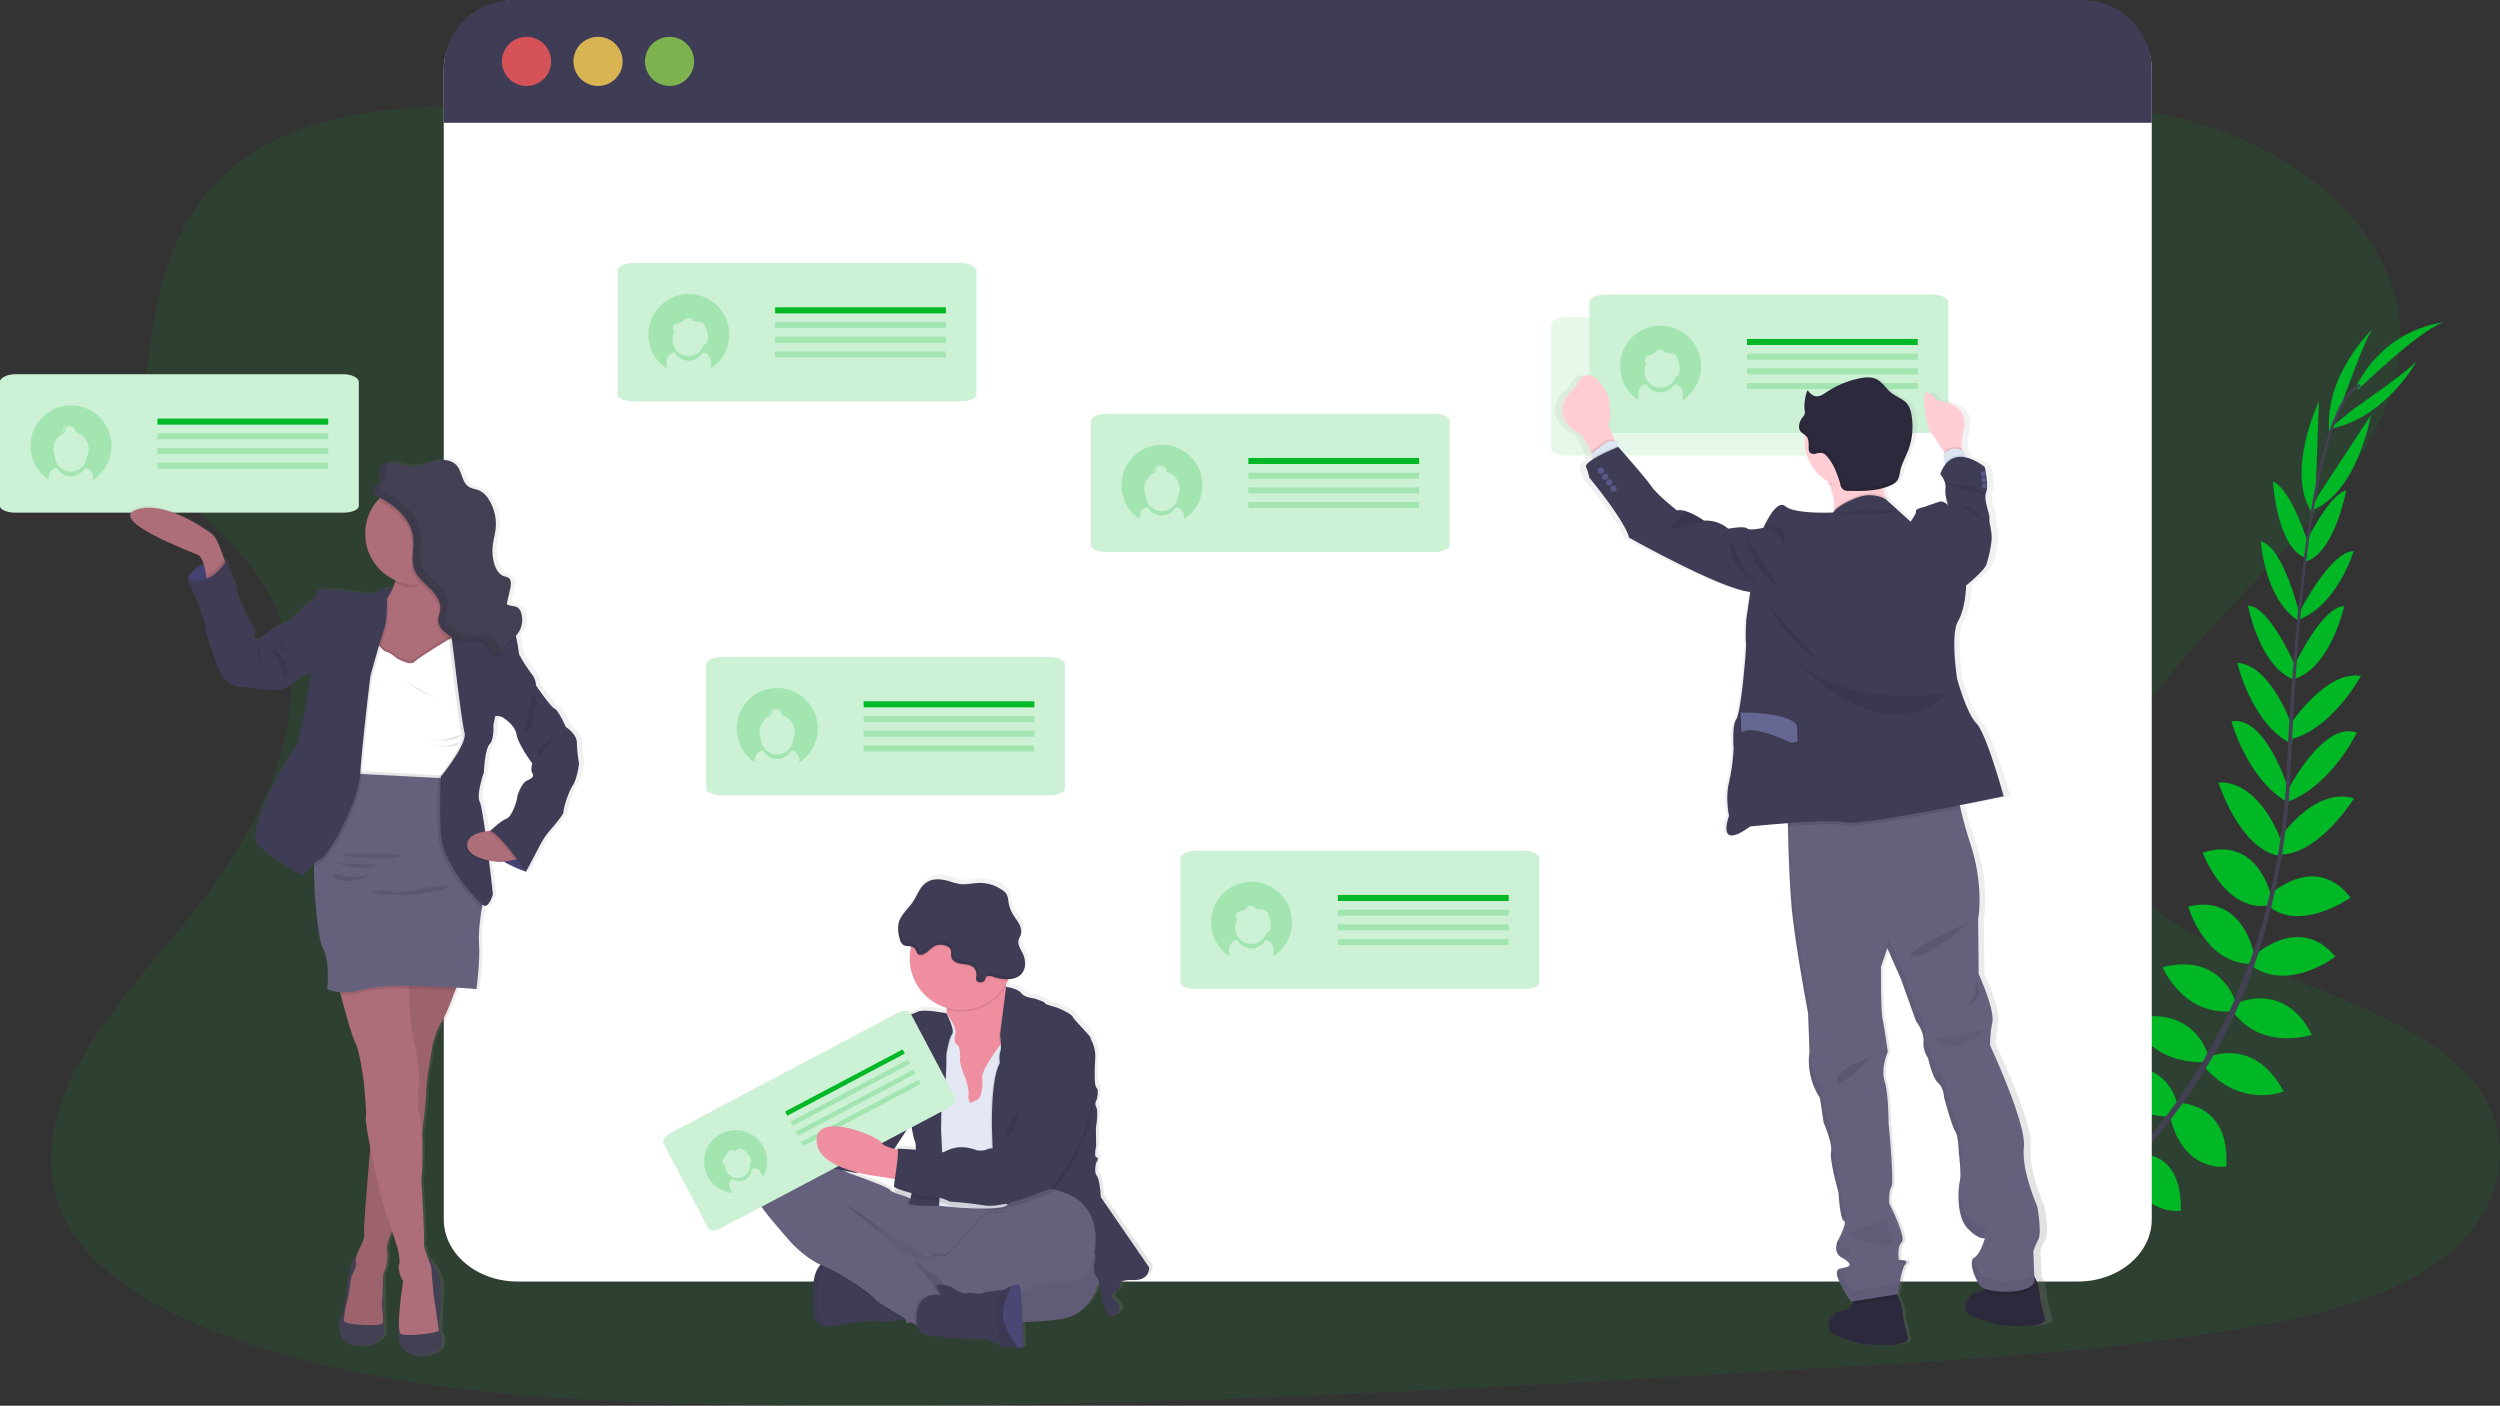 <svg id="a09c848c-d5c4-49aa-a19e-91c8e1064310" data-name="Layer 1" xmlns="http://www.w3.org/2000/svg" xmlns:xlink="http://www.w3.org/1999/xlink" width="1126.81" height="633.59" viewBox="0 0 1126.81 633.59"><rect x="0" y="0" width="1126.81" height="633.59" fill="#333333" stroke="none"/><defs><linearGradient id="ebf7d176-5ffd-4420-bcca-304f4f77ac7a" x1="466.94" y1="739.84" x2="466.94" y2="527.44" gradientUnits="userSpaceOnUse"><stop offset="0" stop-color="gray" stop-opacity="0.25"/><stop offset="0.54" stop-color="gray" stop-opacity="0.12"/><stop offset="1" stop-color="gray" stop-opacity="0.1"/></linearGradient><linearGradient id="ffba99e4-d350-4cb7-a6ec-0715674198cb" x1="-222.1" y1="711.31" x2="-222.1" y2="269.19" gradientTransform="translate(1052.52 21.29) rotate(-2.2)" xlink:href="#ebf7d176-5ffd-4420-bcca-304f4f77ac7a"/><linearGradient id="f94edff0-5540-4209-9ffe-d34bff61dab8" x1="197.37" y1="744.56" x2="197.37" y2="339.73" xlink:href="#ebf7d176-5ffd-4420-bcca-304f4f77ac7a"/></defs><title>status update</title><path d="M687,263.23c-70.76.54-138.73-15.45-203.73-33.27s-129.47-37.83-198.84-46c-44.62-5.28-95.4-4.45-130.48,16-33.75,19.66-43.73,51.88-48.66,81.62-3.71,22.38-5.52,45.86,7.54,66.23,9.07,14.13,24.69,25.73,35.68,39.19,38.26,46.84,14.54,107.11-23.4,155.51C107.34,565.18,86.54,587,73,611s-19.18,51.11-5.79,74.6c13.28,23.29,43.54,40.06,76.08,51.45,66.1,23.14,143.17,27.7,218.23,29.17,166.14,3.24,332.71-6.64,498.82-16.51,61.48-3.65,123.23-7.33,183.48-17.15,33.46-5.45,67.93-13.43,91.75-30.6,30.24-21.8,36.68-57.12,15-82.34-36.37-42.29-133-49.68-159-95.53-14.31-25.24-1.57-54.37,17-78.91,39.94-52.65,108.34-100,109.95-158.63,1.11-40.25-34-79.28-86.68-96.43-55.24-18-130.78-12.79-169.84,21.62C821.84,247.11,749.5,262.76,687,263.23Z" transform="translate(-36.6 -133.2)" fill="#00b726" opacity="0.1"/><path d="M965.57,684.13s-12.29-8.11-24.47-2.35c0,0,3.75,7.23,19.17,6.54Z" transform="translate(-36.6 -133.2)" fill="#00b726"/><path d="M967.08,684.56s3.74,14.24-5.63,23.93c0,0-5.64-5.87-.05-20.25Z" transform="translate(-36.6 -133.2)" fill="#00b726"/><path d="M982.41,670.89s-.91-12.11-28.26-8.1c0,0-.12,7.82,9.48,11.52S977.62,674.89,982.41,670.89Z" transform="translate(-36.6 -133.2)" fill="#00b726"/><path d="M984.09,670.81s11.56,3.71,1.25,29.36c0,0-7.62-1.7-9-11.91S979.08,674.52,984.09,670.81Z" transform="translate(-36.6 -133.2)" fill="#00b726"/><path d="M999.57,653.62s1.57-19.93-26.38-17.88c0,0-2,18,21.45,22.68Z" transform="translate(-36.6 -133.2)" fill="#00b726"/><path d="M1018,631.13s-3.83-22.59-31.76-15.86c0,0-.11,19.53,27.2,21.24Z" transform="translate(-36.6 -133.2)" fill="#00b726"/><path d="M1031.54,607.87s-6.42-22-34.1-15.42c0,0,6.59,19.79,32.26,19.48Z" transform="translate(-36.6 -133.2)" fill="#00b726"/><path d="M1044.36,585.15s-6.27-22.83-33-16c0,0,8.92,21.69,31.23,19.87Z" transform="translate(-36.6 -133.2)" fill="#00b726"/><path d="M1052.63,563.57s-4.82-27.92-29.74-21.74c0,0,7.23,25.4,27.9,25.8Z" transform="translate(-36.6 -133.2)" fill="#00b726"/><path d="M1060.37,537.5s-5.78-28.15-31-20c0,0,9.89,26.6,29.22,23.85Z" transform="translate(-36.6 -133.2)" fill="#00b726"/><path d="M1065.17,513.23s-9.19-28.14-28.68-27.38c0,0,9.4,29.73,27,33Z" transform="translate(-36.6 -133.2)" fill="#00b726"/><path d="M1068.22,489.56s-10-33.88-25.87-31.27c0,0,6.93,25.9,25.3,36.55Z" transform="translate(-36.6 -133.2)" fill="#00b726"/><path d="M1070,461.28s-9.37-28.23-25-29.36c0,0,6.37,27.78,24.68,36.69Z" transform="translate(-36.6 -133.2)" fill="#00b726"/><path d="M1071.84,435s-11.69-28.26-22-28.9c0,0,5.08,27.83,21,33.54Z" transform="translate(-36.6 -133.2)" fill="#00b726"/><path d="M1073.14,410.43s-7.18-30.7-17.52-33.24c0,0,1.41,25.11,16.48,35.54Z" transform="translate(-36.6 -133.2)" fill="#00b726"/><path d="M1077,378.34s-7.56-24.46-15.93-28.19c0,0,1.66,28.84,14,34.18Z" transform="translate(-36.6 -133.2)" fill="#00b726"/><path d="M1080.26,357.27l1.53-43.14s-15.62,32.56-2.68,50.75Z" transform="translate(-36.6 -133.2)" fill="#00b726"/><path d="M1092.35,314.4s11.26-31.5,14-33.26c0,0-22.1,20.44-19.94,46.73Z" transform="translate(-36.6 -133.2)" fill="#00b726"/><path d="M1000.34,653.48s19.82-2.6,19.22,25.42c0,0-17.91,2.91-23.75-20.25Z" transform="translate(-36.6 -133.2)" fill="#00b726"/><path d="M1019,630.37s22.91-.07,21,28.6c0,0-19.22,3.43-25.57-23.18Z" transform="translate(-36.6 -133.2)" fill="#00b726"/><path d="M1031.76,609.72s20.79-9.75,34.1,15.42c0,0-19.21,8.12-35.93-11.35Z" transform="translate(-36.6 -133.2)" fill="#00b726"/><path d="M1044.82,585.36s21.29-10.37,33.79,14.21c0,0-22.17,7.64-35.54-10.32Z" transform="translate(-36.6 -133.2)" fill="#00b726"/><path d="M1052.35,564.18s20.49-19.58,36.85.22c0,0-20.94,16.1-37.79,4.14Z" transform="translate(-36.6 -133.2)" fill="#00b726"/><path d="M1059.21,536.83s20.62-20,36.84.92c0,0-23.14,16.43-37.57,3.28Z" transform="translate(-36.6 -133.2)" fill="#00b726"/><path d="M1063.07,512.43s15.88-25,34.57-19.41c0,0-16.47,26.47-34.4,25.29Z" transform="translate(-36.6 -133.2)" fill="#00b726"/><path d="M1067.75,489.4s16-31.49,31.13-26c0,0-11.53,24.2-31.54,31.31Z" transform="translate(-36.6 -133.2)" fill="#00b726"/><path d="M1068.85,459.67s16.45-24.78,31.86-21.76c0,0-13.45,25.13-33.45,28.93Z" transform="translate(-36.6 -133.2)" fill="#00b726"/><path d="M1070.1,434.39s12.75-27.8,23.12-28c0,0-6.13,27.61-22.26,32.72Z" transform="translate(-36.6 -133.2)" fill="#00b726"/><path d="M1072.63,409.83s14.17-28.17,24.82-28.22c0,0-7.25,24.08-24.35,30.69Z" transform="translate(-36.6 -133.2)" fill="#00b726"/><path d="M1074.76,380.07s10.6-23.3,19.38-25.94c0,0-5.3,28.4-18.21,32.12Z" transform="translate(-36.6 -133.2)" fill="#00b726"/><path d="M1081.52,356.45l23.69-36.08s-6.07,35.6-27.14,43Z" transform="translate(-36.6 -133.2)" fill="#00b726"/><path d="M1097.78,317.3s27.54-19,28.53-22.08c0,0-14,26.62-40,31.32Z" transform="translate(-36.6 -133.2)" fill="#00b726"/><path d="M1099.43,308.75s31.61-30.38,39.68-30.35c0,0-26.07,1.19-40.44,28.74Z" transform="translate(-36.6 -133.2)" fill="#00b726"/><path d="M1075.07,384.58l1.15.15c5.94-46.5,14.6-74,24.39-77.37l-.38-1.1C1089.85,309.86,1081.15,336.94,1075.07,384.58Z" transform="translate(-36.6 -133.2)" fill="#444053"/><path d="M1066.34,495.75l1.74.15c.36-4.34.64-8.79.83-13.21,1.66-38.48,4.23-73.82,7.62-100.31l-1-1.25c-3.39,26.54-6.69,62.95-8.35,101.49C1067,487,1066.7,491.44,1066.34,495.75Z" transform="translate(-36.6 -133.2)" fill="#444053"/><path d="M933.11,706.26c.31-.13,30.94-13.81,62.73-46.44a252.42,252.42,0,0,0,45.85-65c14.69-29.93,23.65-66.71,26.66-102.44l-1.82.85c-6.74,80.2-43.26,135-72.29,164.85-31.48,32.33-61.76,45.87-62.06,46Z" transform="translate(-36.6 -133.2)" fill="#444053"/><path d="M1006.45,164.39V682.81c0,15.41-14.87,28-33.23,28H269.85c-18.36,0-33.23-12.54-33.23-28V164.39c0-15.44,14.87-31.19,33.23-31.19l703.33,1.71C991.54,134.91,1006.45,149,1006.45,164.39Z" transform="translate(-36.6 -133.2)" fill="#fff"/><path d="M1006.45,164.55v24H236.62v-24A31.35,31.35,0,0,1,268,133.2H975.11A31.35,31.35,0,0,1,1006.45,164.55Z" transform="translate(-36.6 -133.2)" fill="#3f3d56"/><circle cx="237.32" cy="27.67" r="11.08" fill="#fa5959" opacity="0.8"/><circle cx="269.55" cy="27.67" r="11.08" fill="#fed253" opacity="0.8"/><circle cx="301.78" cy="27.67" r="11.08" fill="#8ccf4d" opacity="0.8"/><g opacity="0.2"><path d="M690,323v56c0,1.67-3.13,3-7,3H535.28c-3.86,0-7-1.35-7-3V323c0-1.67,3.12-3.37,7-3.37H683C686.88,319.62,690,321.32,690,323Z" transform="translate(-36.6 -133.2)" fill="#00b726"/></g><rect x="562.67" y="206.42" width="76.96" height="2.72" fill="#00b726"/><path d="M560.33,333.66a18.25,18.25,0,0,0-10.06,33.47v-1.21a4.15,4.15,0,0,1,3.65-4.11,7.24,7.24,0,0,0,12.7,0,4.15,4.15,0,0,1,3.65,4.11v1.29a18.25,18.25,0,0,0-9.94-33.55Zm7.16,23.14a7.23,7.23,0,0,1-14.43,0,7.92,7.92,0,0,1,4.15-10.61,2.46,2.46,0,0,1-.39-1.31,2.41,2.41,0,0,1,2.42-2.41h.17a2.41,2.41,0,0,0-2.24,2.4,2.44,2.44,0,0,0,.32,1.2l.07,0a2.61,2.61,0,0,1,0-.48,2.35,2.35,0,0,1,.46-1.4,2.4,2.4,0,0,1,2.3-1.7h.17a2.39,2.39,0,0,0-1.84,1.08,2.34,2.34,0,0,1,1.33-.4,2.41,2.41,0,0,1,2.41,2.41,2.45,2.45,0,0,1,0,.27,7.93,7.93,0,0,1,5.88,7.66A8.07,8.07,0,0,1,567.49,356.8Z" transform="translate(-36.6 -133.2)" fill="#00b726" opacity="0.2"/><rect x="562.67" y="213.04" width="76.96" height="2.72" fill="#00b726" opacity="0.2"/><rect x="562.67" y="219.66" width="76.96" height="2.72" fill="#00b726" opacity="0.2"/><rect x="562.67" y="226.29" width="76.96" height="2.72" fill="#00b726" opacity="0.2"/><g opacity="0.2"><path d="M516.59,432.67v56c0,1.66-3.12,3-7,3H361.87c-3.86,0-7-1.36-7-3v-56c0-1.67,3.12-3.37,7-3.37H509.61C513.47,429.3,516.59,431,516.59,432.67Z" transform="translate(-36.6 -133.2)" fill="#00b726"/></g><rect x="389.25" y="316.1" width="76.96" height="2.72" fill="#00b726"/><path d="M386.92,443.33a18.25,18.25,0,0,0-10.06,33.48v-1.22a4.14,4.14,0,0,1,3.65-4.1,7.24,7.24,0,0,0,12.7,0,4.14,4.14,0,0,1,3.65,4.1v1.3a18.25,18.25,0,0,0-9.94-33.56Zm7.15,23.14a7.23,7.23,0,0,1-14.43,0,8,8,0,0,1-.71-3.29,7.94,7.94,0,0,1,4.86-7.32,2.39,2.39,0,0,1-.38-1.3,2.42,2.42,0,0,1,2.41-2.42H386a2.41,2.41,0,0,0-1.93,3.6l.08,0a2.42,2.42,0,0,1,0-.47,3.54,3.54,0,0,1,2.76-3.11H387a2.42,2.42,0,0,0-1.84,1.08,2.39,2.39,0,0,1,1.32-.4,2.42,2.42,0,0,1,2.42,2.42,2.45,2.45,0,0,1,0,.27,7.92,7.92,0,0,1,5.16,11Z" transform="translate(-36.6 -133.2)" fill="#00b726" opacity="0.2"/><rect x="389.25" y="322.72" width="76.96" height="2.72" fill="#00b726" opacity="0.2"/><rect x="389.25" y="329.34" width="76.96" height="2.72" fill="#00b726" opacity="0.2"/><rect x="389.25" y="335.96" width="76.96" height="2.72" fill="#00b726" opacity="0.2"/><g opacity="0.2"><path d="M476.7,255.08v56c0,1.66-3.12,3-7,3H322c-3.85,0-7-1.36-7-3v-56c0-1.67,3.13-3.37,7-3.37H469.72C473.58,251.71,476.7,253.41,476.7,255.08Z" transform="translate(-36.6 -133.2)" fill="#00b726"/></g><rect x="349.36" y="138.51" width="76.96" height="2.72" fill="#00b726"/><rect x="349.36" y="145.13" width="76.96" height="2.72" fill="#00b726" opacity="0.2"/><rect x="349.36" y="151.75" width="76.96" height="2.72" fill="#00b726" opacity="0.2"/><rect x="349.36" y="158.37" width="76.96" height="2.72" fill="#00b726" opacity="0.2"/><path d="M347,265.74A18.26,18.26,0,0,0,337,299.22v-3.09a4.15,4.15,0,0,1,3.65-4.11,7.24,7.24,0,0,0,12.7,0,4.14,4.14,0,0,1,3.65,4.11v3.16A18.25,18.25,0,0,0,347,265.74Zm8,22.28a1.23,1.23,0,0,1-.24.31,1,1,0,0,1-.53.18l-.37,0a7.25,7.25,0,0,1-14.19-2.06,7.14,7.14,0,0,1,.95-3.56l-.08-.05a2.41,2.41,0,0,1,.24-3.35,4.82,4.82,0,0,1,1.5-.55,6.7,6.7,0,0,0,3.8-2.91,8,8,0,0,1,0,1.1,1.61,1.61,0,0,1,2.29-.08,4.6,4.6,0,0,0,.65.74,2,2,0,0,0,.81.23l1.82.23a3.48,3.48,0,0,1,2.07.75,3.28,3.28,0,0,1,.69,1.22,18.24,18.24,0,0,1,1.19,3.85A6.17,6.17,0,0,1,355.05,288Z" transform="translate(-36.6 -133.2)" fill="#00b726" opacity="0.2"/><g opacity="0.2"><path d="M730.37,520v56c0,1.67-3.12,3-7,3H575.64c-3.86,0-7-1.35-7-3V520c0-1.67,3.12-3.36,7-3.36H723.39C727.25,516.59,730.37,518.28,730.37,520Z" transform="translate(-36.6 -133.2)" fill="#00b726"/></g><rect x="603.03" y="403.38" width="76.96" height="2.72" fill="#00b726"/><rect x="603.03" y="410" width="76.96" height="2.72" fill="#00b726" opacity="0.2"/><rect x="603.03" y="416.63" width="76.96" height="2.72" fill="#00b726" opacity="0.2"/><rect x="603.03" y="423.25" width="76.96" height="2.72" fill="#00b726" opacity="0.2"/><path d="M600.69,530.62a18.25,18.25,0,0,0-10.06,33.47V561a4.15,4.15,0,0,1,3.65-4.1,7.24,7.24,0,0,0,12.7,0,4.14,4.14,0,0,1,3.65,4.1v3.17a18.25,18.25,0,0,0-9.94-33.55Zm8,22.27a1.12,1.12,0,0,1-.24.32,1,1,0,0,1-.53.18h-.38a7.24,7.24,0,1,1-13.23-5.62l-.08,0a2.41,2.41,0,0,1,.24-3.35,4.82,4.82,0,0,1,1.5-.55,6.69,6.69,0,0,0,3.8-2.9,8,8,0,0,1,0,1.1,1.61,1.61,0,0,1,2.29-.08,4.14,4.14,0,0,0,.65.73,1.91,1.91,0,0,0,.81.24l1.82.23a3.42,3.42,0,0,1,2.07.75,3.28,3.28,0,0,1,.69,1.22,18.06,18.06,0,0,1,1.19,3.85A6.14,6.14,0,0,1,608.72,552.89Z" transform="translate(-36.6 -133.2)" fill="#00b726" opacity="0.2"/><path d="M556.16,703.48l-21.94-31.81s-.41-7.88-1.85-9.72-.31-5.93-.31-5.93,1.54-2.25.21-2.46-.21-5.22-.21-5.22l-.1-8s1.23-7.68.21-9.52a3,3,0,0,1,.1-3.27s1.23-4.4,0-5.53-.93-8-.62-13.4-2.15-8.49-2.15-9.31-8.1-8.79-8.1-9.51-5.13-3.68-8.21-4.5-4.61-1.43-4.51-1.84-4.82-2-4.82-2-4.3-.31-5.95-2.45-6.65-2.78-6.8-2.79l-.09-.43-.09-.46c.38-.65.74-1.32,1.07-2,.1-.21.19-.41.28-.62a8.78,8.78,0,0,0,5.05-1.57,6.85,6.85,0,0,0,2.45-4.91,10.83,10.83,0,0,0-1.19-5.45c-.9-1.84-2.22-3.75-1.77-5.75.2-.86.72-1.62,1-2.46a6.5,6.5,0,0,0-.74-4.85c-.77-1.48-1.85-2.79-2.72-4.23a16.42,16.42,0,0,1-2.16-6,9.24,9.24,0,0,0-.8-3.26,6.24,6.24,0,0,0-1.8-1.82,18,18,0,0,0-11-3.34c-2.79.1-5.58.85-8.35.51a30.6,30.6,0,0,1-4.87-1.27c-3.44-1-7.41-1.44-10.4.53s-4.19,5.84-6.22,8.87c-1.8,2.67-4.42,4.92-5.79,7.76,0-.06,0-.11,0-.17a9.86,9.86,0,0,0-.76,2.07,14.74,14.74,0,0,0,.45,6.78,4.72,4.72,0,0,0,1.66,3c1,.65,2.4.5,3.59.71-.05.19-.1.39-.14.58a23,23,0,0,0-.51,4.87A23.44,23.44,0,0,0,464,585.78c0,.21,0,.42,0,.62a16.37,16.37,0,0,1-.1,1.76h0s-10.31-2.12-13.07-.68-8.21,2.55-9,3.37-2.87.21-4.72,5-2.05,9.72-4.4,12-3.59,3.79-3.7,5.43.31,2-.61,2.55-2.26,2.66-1.85,3.48a2.9,2.9,0,0,1-1.13,3.07,3.41,3.41,0,0,0-1.43,3.07s-.62,2.25-2.05,2.76-2.36,3.89-2.36,3.89l-4.65,5.35-9.22-10.2a3.89,3.89,0,0,0-5.48-.28L395.69,631a8.94,8.94,0,0,0-4.53,2.7,11.75,11.75,0,0,0-2.34,3.49l-2.48,2.23a6.28,6.28,0,0,0-.64,6.95l5.91,6.53,0,.06a10.33,10.33,0,0,0-5.71,2.32c-8.81,7.78-8.92,14.94-7.58,18.21s12.51,15.86,12.51,15.86,6.49,8.44,15.86,12.93h0l-.07.07c-.19.2-.37.41-.55.64l-.15.2a1.43,1.43,0,0,0-.14.2l-.17.24-.13.2-.18.3-.11.19-.21.4s-.05.09-.07.13-.17.37-.25.56l-.09.21c0,.13-.1.27-.16.4l-.09.27c0,.13-.09.26-.13.4l-.09.29q-.06.21-.12.45c0,.09-.05.18-.07.27s-.11.49-.16.74a2.5,2.5,0,0,0,0,.29,4.51,4.51,0,0,0-.09.53c0,.12,0,.24-.05.37s-.05.33-.07.51,0,.25,0,.39,0,.38,0,.58l0,.36c0,.32,0,.65,0,1-.21,12,.49,13.71.49,13.71a6.64,6.64,0,0,0,5.44,4.08,7.17,7.17,0,0,0,1.76-.09c5.33-.93,17.84-3.07,22.25-2.25,2.65.49,7.56-.24,11.05-.9l.92-.18.64,2,2-.56,1.72,1,1.09.62c2,6.86,10.24,4.52,10.24,4.52l1.95,1.13,19.79.51a39.78,39.78,0,0,0,7,3.36,6.29,6.29,0,0,0,1,.22,44.38,44.38,0,0,0,5.51.1c1.52,0,2.69-.1,2.69-.1s-.2-5.37-.49-11.39a161.45,161.45,0,0,0,18.33-1.5c10.57-1.86,15-11.47,16.6-16.6a46.9,46.9,0,0,1,1,6.37,46.46,46.46,0,0,0,1.64,5.52,18.45,18.45,0,0,0,2.26,4.1c7.79-2.66,3.07-6.65,1.43-8.39s1.13-3.17,1.13-3.17,2.16-1.44,2-2.77-.31-2.76,6.67-2.66S556.16,703.48,556.16,703.48ZM447.88,638.16c.09.59,1.06,6.89,1.94,8.55a10.9,10.9,0,0,1,.23,3.37c-4.13-.33-8.43-.51-8.43-.51a1,1,0,0,1,.22.53l-.65-.15-.95-.23,7.62-11.57Zm-15.08,24,7.15,1.14.6.09a25.52,25.52,0,0,0-.37,3.38c0,.1.16.23.39.38a10.74,10.74,0,0,0-.14,1.69c.12.57,3.46,1.79,7.3,2.81-.06.2-.11.4-.16.58h0c-3.39-1.78-8.72-2.61-9.34-3.93s-18.76-7.67-18.76-7.67-.67-.35-1.81-.9l4.78.9,1.31-.13A71.46,71.46,0,0,0,432.8,662.15Z" transform="translate(-36.6 -133.2)" fill="url(#ebf7d176-5ffd-4420-bcca-304f4f77ac7a)"/><path d="M532.82,707.93s-2.85,17.18-17.28,19.72-62.6,2-62.6,2-27.54-4-37.5-27.23-16.37-32.53-7.83-32.93,54.58,15.55,57.22,15.75S535.36,649.9,532.82,707.93Z" transform="translate(-36.6 -133.2)" fill="#65617d"/><path d="M532.82,707.93s-2.85,17.18-17.28,19.72-62.6,2-62.6,2-27.54-4-37.5-27.23-16.37-32.53-7.83-32.93,54.58,15.55,57.22,15.75S535.36,649.9,532.82,707.93Z" transform="translate(-36.6 -133.2)" opacity="0.05"/><path d="M403.63,727A6.59,6.59,0,0,0,409,731.1a7,7,0,0,0,1.74-.1c5.28-.91,17.68-3,22.05-2.23,2.63.49,7.5-.24,11-.89,2.3-.43,4-.84,4-.84s-4.06-13.52-4.57-13.92S424.89,702,424.89,702l-14.09-1h0a7.41,7.41,0,0,0-4.77,2.81c-1.49,1.8-2.77,4.75-2.85,9.59C402.93,725.31,403.63,727,403.63,727Z" transform="translate(-36.6 -133.2)" fill="#3f3d56"/><path d="M403.63,727A6.59,6.59,0,0,0,409,731.1a57.66,57.66,0,0,1-3.82-5.58l.07-9.86A17.38,17.38,0,0,1,410.8,701h0s-7.42.51-7.62,12.4S403.63,727,403.63,727Z" transform="translate(-36.6 -133.2)" opacity="0.05"/><path d="M464.73,705.49l13.11-10.26,20.63-20.33-5.59-.25c-.84.53-3.18,2.21-3.27,4.25-.1,2.48-5.57.17-8.42,1.59S464.42,699.73,462,699.62s-4.37-1.24-5.38.49a1,1,0,0,1-.08.11Z" transform="translate(-36.6 -133.2)" opacity="0.1"/><path d="M406,703.83l1.42.65c10,4.27,22.25,13.21,23.17,14.84.56,1,7.69,5.32,13.19,8.56,2.3-.43,4-.84,4-.84s-4.06-13.52-4.57-13.92S424.89,702,424.89,702l-14.09-1h0A7.41,7.41,0,0,0,406,703.83Z" transform="translate(-36.6 -133.2)" opacity="0.1"/><path d="M378.34,674.7c1.32,3.25,12.4,15.75,12.4,15.75s7,9.15,17,13.42,22.26,13.21,23.17,14.84c.59,1,8.53,5.82,14.12,9.11l1.26.73,2.77,1.61,1.47.84s3.4-2.73,6.79-5.48,6.68-5.44,6.73-5.59c.1-.31,1.42-3.76,1.11-4-.16-.1-.85-1.51-2.14-3.14a14.41,14.41,0,0,0-5.17-4.28,14.68,14.68,0,0,1-6.71-7s-.45-.32-1.12-.75a13.6,13.6,0,0,0-4.57-2c-2.24-.28-6.4-4.85-6.4-4.85a12.53,12.53,0,0,1-4-4.17c-1.07-2.23-16.83-13-18.29-14L455,700.23l9.15,5.87,13.11-10.26,20.63-20.33-6.81-.3c-10-.44-27.83-1.12-30.08-.61a17,17,0,0,1-5.59.36s-5.08.23-8.43-1.54-8.65-2.6-9.26-3.91-18.6-7.62-18.6-7.62-24.49-13-33.23-5.28S377,671.45,378.34,674.7Z" transform="translate(-36.6 -133.2)" fill="#65617d"/><path d="M457.31,600.1l3.15,10.47,4.06,23.58,14.94,1,4.33-7.18,4.31-7.15s2.69-9.53,4.63-18.75c1.71-8.15,2.82-16.07,1-16.93-1.65-.76-2.73-3.51-3.44-6.46-.09-.36-.17-.73-.24-1.1a57.52,57.52,0,0,1-1-7.58s-31.31-1.63-26.94,11.28a20.38,20.38,0,0,1,1.18,6.86,16.33,16.33,0,0,1-.1,1.75A14.63,14.63,0,0,1,457.31,600.1Z" transform="translate(-36.6 -133.2)" fill="#ee8e9e"/><path d="M450.8,598.37l1.12,17.79,2.54,15.14,2.85,7,2.54,38.36s24.5,2.84,30.46,0a2.61,2.61,0,0,0,1.08-.84c7.2-10.87,4.84-42.35,4.84-42.35L499,613.11l-1.83-10.55-4.42-.47-3.41-.36s-.77.94-1.87,2.41c-3,4-8.56,11.8-8.19,15.07.51,4.47-.61,9-2.34,9.75s-3.15,1.94-3.45.72a5.5,5.5,0,0,1-.31-3.25c.31-1.73-1.32-7-1.32-7s-2.74-6.2-2.54-8.84-.3-5.69-1.12-6.4-1.93-1.43-1-4.68-4-9.58-4-9.58Z" transform="translate(-36.6 -133.2)" fill="#e3e8f4"/><path d="M483.17,642.79l1,30.39,5.87,3.26a2.54,2.54,0,0,0,1.08-.85c7.2-10.87,4.84-42.35,4.84-42.35l2.74-20.33-1.83-10.55-4.42-.47c1.71-8.15,2.83-16.06,1-16.92-1.65-.77-2.74-3.51-3.44-6.46h0L486.83,600s.27,1.93.36,3.93a11.13,11.13,0,0,1-.26,3.79c-.71,1.83-.2,5.08-.2,5.08-1.83,3.23-2.75,9.21-3.19,15C482.94,635.48,483.17,642.79,483.17,642.79Z" transform="translate(-36.6 -133.2)" opacity="0.1"/><path d="M490.1,578s5.12.64,6.74,2.77,5.9,2.44,5.9,2.44,4.88,1.63,4.77,2,1.43,1,4.48,1.83,8.13,3.76,8.13,4.48,8,8.63,8,9.45,2.43,3.86,2.13,9.25-.61,12.19.61,13.31,0,5.49,0,5.49a3,3,0,0,0-.1,3.25c1,1.83-.21,9.45-.21,9.45l.11,7.93s-1.12,5,.2,5.18-.2,2.44-.2,2.44-1.12,4.07.3,5.9,1.83,9.65,1.83,9.65l21.75,31.61s.3,5.79-6.61,5.69-6.81,1.32-6.6,2.64-1.93,2.75-1.93,2.75-2.75,1.42-1.12,3.15,6.3,5.69-1.42,8.33a18.38,18.38,0,0,1-2.24-4.06,47.34,47.34,0,0,1-1.63-5.49s-.71-7.73-2.13-8.74-1.22-5.9-1.22-5.9,2-4-.81-5.59-44.11-24.49-44.11-24.49l-1-30.39s-.71-22.46,3.56-30c0,0-.51-3.25.2-5.08s-.1-7.73-.1-7.73Z" transform="translate(-36.6 -133.2)" fill="#3f3d56"/><path d="M463.46,590.22s-10.22-2.11-13-.69-8.13,2.54-8.94,3.36-2.85.2-4.68,5-2,9.65-4.37,11.89-3.56,3.76-3.66,5.38.31,2-.61,2.54-2.23,2.65-1.83,3.46,21.14,18.7,21.14,18.7,1,6.81,1.93,8.54-1,25.51-3.05,27.13S460.15,677,460.15,677s.72-15.6,1.33-16.42-.41-17.48-.41-17.48-.1-14.23,1.22-18,1.17-16.26,1.17-16.26,1.17-7.5,2.59-9.25S463.46,590.22,463.46,590.22Z" transform="translate(-36.6 -133.2)" opacity="0.1"/><path d="M463.16,589.91s-10.22-2.1-13-.68-8.13,2.54-8.94,3.35-2.85.21-4.67,5-2,9.66-4.37,11.89-3.56,3.76-3.66,5.39.3,2-.61,2.54-2.24,2.64-1.83,3.46,21.14,18.7,21.14,18.7,1,6.81,1.93,8.53-1,25.51-3.05,27.14,13.72,1.47,13.72,1.47.71-15.6,1.32-16.41-.41-17.48-.41-17.48-.1-14.23,1.22-18,1.18-16.26,1.18-16.26,1.16-7.5,2.58-9.25S463.16,589.91,463.16,589.91Z" transform="translate(-36.6 -133.2)" fill="#3f3d56"/><path d="M462.08,581.3a20.38,20.38,0,0,1,1.18,6.86A23.28,23.28,0,0,0,490,577.6a57.52,57.52,0,0,1-1-7.58S457.71,568.39,462.08,581.3Z" transform="translate(-36.6 -133.2)" opacity="0.1"/><path d="M446.64,565.24a23.22,23.22,0,1,0,.5-4.84A23.27,23.27,0,0,0,446.64,565.24Z" transform="translate(-36.6 -133.2)" fill="#ee8e9e"/><path d="M431.7,619.11l-5.59,1.73a2.88,2.88,0,0,1-1.12,3,3.39,3.39,0,0,0-1.42,3s-.61,2.24-2,2.75-2.33,3.86-2.33,3.86l-4.68,5.39s-1.73,1.42-1.42,2.13-1.83.91-1.83.91l1.12,18.1,9.65,1.82,6-.61,4.88-1.82,4.27-2.55,1.93-5,8.53-13Z" transform="translate(-36.6 -133.2)" fill="#3f3d56"/><path d="M412.69,643.4s-12.4-17.89-21.65-8.23,3.76,25.3,6.81,24.79,17.59-1.32,17.59-1.32Z" transform="translate(-36.6 -133.2)" fill="#ee8e9e"/><path d="M447.14,560.4a2.82,2.82,0,0,1,1.71.77c.78.83.82,2.3,1.85,2.82a2.16,2.16,0,0,0,1.21.14c2.7-.39,4.26-3.44,6.86-4.28a7,7,0,0,1,4.55.39,3.46,3.46,0,0,1,1.5,1c.87,1.13.26,2.78.66,4.14.56,1.89,2.81,2.64,4.77,2.88s4.15.39,5.45,1.86a5,5,0,0,1,1,3.93,3.14,3.14,0,0,0,0,1.46c.54,1.52,3.18,1.3,3.87.09.5-.87.35-1.6,1.53-1.84a5,5,0,0,1,2.49.43,18.11,18.11,0,0,0,6.44,1,23.28,23.28,0,1,0-43.84-14.74Z" transform="translate(-36.6 -133.2)" opacity="0.1"/><path d="M476.65,574.87a3.14,3.14,0,0,1,0-1.46,5,5,0,0,0-1-3.93c-1.3-1.47-3.5-1.61-5.45-1.86s-4.21-1-4.77-2.88c-.4-1.36.21-3-.66-4.14a3.35,3.35,0,0,0-1.5-1,7,7,0,0,0-4.55-.4c-2.6.84-4.16,3.89-6.86,4.28a2.17,2.17,0,0,1-1.21-.14c-1-.52-1.07-2-1.85-2.82-1.24-1.31-3.58-.47-5.09-1.44a4.63,4.63,0,0,1-1.64-3,14.57,14.57,0,0,1-.45-6.74c.88-3.78,4.26-6.37,6.42-9.6,2-3,3.14-6.81,6.16-8.81s6.9-1.54,10.31-.53a28.86,28.86,0,0,0,4.83,1.27c2.74.34,5.5-.41,8.27-.5a17.72,17.72,0,0,1,10.92,3.32,6,6,0,0,1,1.78,1.8,9.08,9.08,0,0,1,.8,3.24,16.44,16.44,0,0,0,2.14,5.94c.86,1.43,1.93,2.73,2.7,4.21a6.43,6.43,0,0,1,.73,4.81c-.26.84-.77,1.59-1,2.45-.45,2,.86,3.88,1.75,5.71a10.78,10.78,0,0,1,1.19,5.42,6.84,6.84,0,0,1-2.44,4.87,8.72,8.72,0,0,1-5.15,1.56,18.33,18.33,0,0,1-6.57-1,5,5,0,0,0-2.48-.43c-1.19.24-1,1-1.54,1.84C479.83,576.17,477.19,576.39,476.65,574.87Z" transform="translate(-36.6 -133.2)" fill="#3f3d56"/><path d="M464.12,706.1l13.11-10.26,20.63-20.33-6.81-.3a4.44,4.44,0,0,0-1.44,2.77c-.1,2.49-5.57.18-8.42,1.6S464.42,698.82,462,698.7s-4.37-1.23-5.38.49l-.08.12a2.89,2.89,0,0,1-1.55.92Z" transform="translate(-36.6 -133.2)" opacity="0.1"/><path d="M437.69,705.39l6.59,21,1,3.3,3.14-.86,6.92-1.9,30.8-8.46a26.72,26.72,0,0,0,11.09-3,33.53,33.53,0,0,1,19.14-4.18c4.07.38,8.6-1.37,12.36-8.32,0,0,8.53-25.2-13-32.41s-22.58,3.83-22.58,3.83l-.29.18c-.84.53-3.18,2.21-3.27,4.25-.1,2.48-5.57.17-8.42,1.59S464.42,699.73,462,699.62s-4.37-1.24-5.38.49a1,1,0,0,1-.08.11c-.75,1-3,1.28-4.51,1.32-.82,0-1.41,0-1.41,0l-.19.06-1.56.46Z" transform="translate(-36.6 -133.2)" fill="#65617d"/><path d="M439.4,664.54l3.17.51,1.32-13.11s-1.45-.22-3.27-.64C441.1,653.12,440,660.2,439.4,664.54Z" transform="translate(-36.6 -133.2)" opacity="0.1"/><path d="M522.5,603.28s9.45-2.74,7.12,24.09-19.82,43.8-19.82,43.8-20.13,8.84-29.17,7.42S465,676.86,465,676.86a23.13,23.13,0,0,0-9.15-2.44c-5.08-.2-15.75-3.35-16-4.37s2.65-15.95,1.43-17.07c0,0,14.23.58,15.65,1.61s3.45.29,5,0,6.2-4.35,15.45-.8c0,0,3.15.31,4.37-.51a4.38,4.38,0,0,1,3.18-.2,8.74,8.74,0,0,0,2.2-1.12c.31-.4,2.75,0,2.75,0a1.08,1.08,0,0,0,1.52-.71,6.66,6.66,0,0,1,1.42-2.23s2.75-15.45,7.93-21.24a3.32,3.32,0,0,0,1.12-2.95C501.46,623.2,510.3,600,522.5,603.28Z" transform="translate(-36.6 -133.2)" opacity="0.1"/><path d="M448.85,702.05l13.42,16.25.09-.1c.1-.3,1.42-3.76,1.11-4s-2.64-5.29-7.32-7.42a13.93,13.93,0,0,1-5.74-5.23Z" transform="translate(-36.6 -133.2)" opacity="0.1"/><path d="M449,730.16l1.47.84s3.4-2.73,6.79-5.48,6.68-5.44,6.73-5.59c.1-.31,1.42-3.76,1.11-4-.16-.1-.85-1.51-2.14-3.14-9.1-2.55-3.3,3.77-2.53,4.06,0,0-11.08-2.54-11.69,9.52A14.4,14.4,0,0,0,449,730.16Z" transform="translate(-36.6 -133.2)" opacity="0.1"/><path d="M460.25,735.27l1.94,1.12,19.61.51a39.61,39.61,0,0,0,6.94,3.34,6.44,6.44,0,0,0,1,.22,45.73,45.73,0,0,0,5.47.1c1.5,0,2.66-.1,2.66-.1s-.93-24.74-1.63-27.34c-.33-1.25-2-1-3.6-.35a23.21,23.21,0,0,0-3.51,1.78s-8.33.8-9.66,1.52-5.08-.41-7.42,0-6.5-2.75-6.5-2.75c-11.38-3.76-5,3.25-4.17,3.56,0,0-11.07-2.54-11.68,9.52S460.25,735.27,460.25,735.27Z" transform="translate(-36.6 -133.2)" fill="#3f3d56"/><path d="M488.61,725.72c.21,5.12,4.2,11.48,6.59,14.84,1.5,0,2.66-.1,2.66-.1s-.93-24.74-1.63-27.34c-.33-1.25-2-1-3.6-.35C490.66,716.46,488.44,721.59,488.61,725.72Z" transform="translate(-36.6 -133.2)" fill="#565387"/><path d="M488.61,725.72c.21,5.12,4.2,11.48,6.59,14.84,1.5,0,2.66-.1,2.66-.1s-.93-24.74-1.63-27.34c-.33-1.25-2-1-3.6-.35C490.66,716.46,488.44,721.59,488.61,725.72Z" transform="translate(-36.6 -133.2)" opacity="0.1"/><path d="M485.26,726.4c1.35,4.94,1.33,10.49,3.48,13.84a6.44,6.44,0,0,0,1,.22,45.73,45.73,0,0,0,5.47.1c1.5,0,2.66-.1,2.66-.1s-.93-24.74-1.63-27.34c-.33-1.25-2-1-3.6-.35a23.21,23.21,0,0,0-3.51,1.78S483.53,720.07,485.26,726.4Z" transform="translate(-36.6 -133.2)" opacity="0.05"/><path d="M417.59,676.26s9.74,3.16,18,14.39Z" transform="translate(-36.6 -133.2)" opacity="0.1"/><g opacity="0.1"><path d="M496.76,554.3l-.06.22a6.85,6.85,0,0,1-.34.85A6,6,0,0,1,496.76,554.3Z" transform="translate(-36.6 -133.2)"/><path d="M441.64,549.37a9.14,9.14,0,0,1,.75-2c-.05.17-.1.35-.14.53a14.58,14.58,0,0,0,.45,6.74,4.63,4.63,0,0,0,1.64,3c1.51,1,3.85.13,5.08,1.43.79.83.83,2.31,1.85,2.82a2,2,0,0,0,1.22.14c2.7-.38,4.26-3.43,6.86-4.27a6.86,6.86,0,0,1,4.54.39,3.35,3.35,0,0,1,1.51,1c.87,1.12.26,2.78.66,4.14.56,1.88,2.81,2.63,4.76,2.88s4.15.38,5.46,1.86a4.92,4.92,0,0,1,1,3.93,3.23,3.23,0,0,0,0,1.45c.54,1.53,3.18,1.3,3.87.1.5-.88.35-1.6,1.53-1.85a5.1,5.1,0,0,1,2.49.43,18.31,18.31,0,0,0,6.57,1,8.86,8.86,0,0,0,5.15-1.56,6.15,6.15,0,0,0,1.58-1.93,6.5,6.5,0,0,1-2.19,3.45,8.72,8.72,0,0,1-5.15,1.56,18.3,18.3,0,0,1-6.57-1,5,5,0,0,0-2.49-.43c-1.18.24-1,1-1.53,1.84-.69,1.21-3.33,1.43-3.87-.09a3.27,3.27,0,0,1,0-1.46,4.92,4.92,0,0,0-1-3.93c-1.31-1.47-3.5-1.61-5.46-1.86s-4.2-1-4.76-2.88c-.4-1.36.21-3-.66-4.14a3.35,3.35,0,0,0-1.5-1,7,7,0,0,0-4.55-.4c-2.6.84-4.16,3.89-6.86,4.28a2.2,2.2,0,0,1-1.22-.14c-1-.52-1.06-2-1.85-2.82-1.23-1.31-3.57-.47-5.08-1.44a4.63,4.63,0,0,1-1.64-3A14.57,14.57,0,0,1,441.64,549.37Z" transform="translate(-36.6 -133.2)"/></g><path d="M498.33,630.72c-1.86,2.51-4,4.84-5.63,7.5a14.23,14.23,0,0,0-2.47,8.87c1.7-1.75,2.48-4.17,3.56-6.36,1.82-3.72,4.54-6.87,6.83-10.28.44-.65,3.25-4.42,1.83-4.6C501.28,625.7,499,629.86,498.33,630.72Z" transform="translate(-36.6 -133.2)" opacity="0.1"/><path d="M446.88,589.68l20.37,38.52c.61,1.14-1.05,3.21-3.7,4.62L361.88,686.59c-2.65,1.4-5.3,1.61-5.9.46l-20.37-38.51c-.61-1.15.92-3.46,3.57-4.86l101.67-53.77C443.51,588.5,446.28,588.53,446.88,589.68Z" transform="translate(-36.6 -133.2)" fill="#fff"/><g opacity="0.2"><path d="M446.88,589.68l20.37,38.52c.61,1.14-1.05,3.21-3.7,4.62L361.88,686.59c-2.65,1.4-5.3,1.61-5.9.46l-20.37-38.51c-.61-1.15.92-3.46,3.57-4.86l101.67-53.77C443.51,588.5,446.28,588.53,446.88,589.68Z" transform="translate(-36.6 -133.2)" fill="#00b726"/></g><rect x="387.51" y="620.03" width="59.91" height="2.11" transform="translate(-278.54 134.04) rotate(-27.87)" fill="#00b726"/><rect x="389.92" y="624.59" width="59.91" height="2.11" transform="translate(-280.39 135.7) rotate(-27.87)" fill="#00b726" opacity="0.2"/><rect x="392.33" y="629.14" width="59.91" height="2.11" transform="translate(-282.24 137.35) rotate(-27.87)" fill="#00b726" opacity="0.2"/><rect x="394.74" y="633.7" width="59.91" height="2.11" transform="translate(-284.09 139.01) rotate(-27.87)" fill="#00b726" opacity="0.2"/><path d="M361.53,644.22a14.2,14.2,0,0,0,5.26,26.69l-1.12-2.12a3.23,3.23,0,0,1,1-4.16,5.63,5.63,0,0,0,8.74-4.62,3.24,3.24,0,0,1,4,1.5l1.15,2.18a14.2,14.2,0,0,0-19.05-19.47Zm13.63,12.41a.76.76,0,0,1-.05.3.84.84,0,0,1-.3.32l-.25.14a5.64,5.64,0,1,1-11.16,1h-.07a1.89,1.89,0,0,1-1.05-2.4,3.61,3.61,0,0,1,.83-.92,5.21,5.21,0,0,0,1.56-3.38,6,6,0,0,1,.37.77,1.26,1.26,0,0,1,1.54-.89,4.22,4.22,0,0,0,.72.27,1.64,1.64,0,0,0,.65-.13l1.33-.51a2,2,0,0,1,2.62.36,14.5,14.5,0,0,1,2.22,2.21A4.79,4.79,0,0,1,375.16,656.63Z" transform="translate(-36.6 -133.2)" fill="#00b726" opacity="0.2"/><path d="M404.66,647.16c-.1,13.41,27.65,16.26,27.65,16.26l7.09,1.12,3.17.51,1.32-13.11s-1.45-.22-3.27-.64c-2.68-.63-6.16-1.71-6.89-3.23C432.51,645.53,404.76,633.74,404.66,647.16Z" transform="translate(-36.6 -133.2)" fill="#ee8e9e"/><path d="M522.25,601.22s9.45-2.74,7.12,24.09-19.82,43.8-19.82,43.8-20.13,8.84-29.17,7.42-15.65-1.73-15.65-1.73a23.13,23.13,0,0,0-9.15-2.44c-5.08-.2-15.75-3.35-16-4.37s2.65-16,1.43-17.07c0,0,14.23.58,15.65,1.61s3.45.29,5,0,6.2-4.36,15.45-.8c0,0,3.15.31,4.37-.51a4.38,4.38,0,0,1,3.18-.2,8.74,8.74,0,0,0,2.2-1.12c.31-.4,2.75,0,2.75,0a1.07,1.07,0,0,0,1.52-.71,6.76,6.76,0,0,1,1.42-2.24s2.75-15.44,7.93-21.24a3.29,3.29,0,0,0,1.12-2.94C501.21,621.14,510.06,598,522.25,601.22Z" transform="translate(-36.6 -133.2)" fill="#3f3d56"/><path d="M914.76,269.34v56c0,1.67-3.12,3-7,3H760c-3.86,0-7-1.35-7-3v-56c0-1.67,3.12-3.37,7-3.37H907.78C911.64,266,914.76,267.67,914.76,269.34Z" transform="translate(-36.6 -133.2)" fill="#fff"/><g opacity="0.1"><path d="M897.45,279.53v56c0,1.66-3.13,3-7,3H742.72c-3.86,0-7-1.36-7-3v-56c0-1.67,3.12-3.37,7-3.37H890.47C894.32,276.16,897.45,277.86,897.45,279.53Z" transform="translate(-36.6 -133.2)" fill="#00b726"/></g><path d="M914.76,269.34v56c0,1.67-3.12,3-7,3H760c-3.86,0-7-1.35-7-3v-56c0-1.67,3.12-3.37,7-3.37H907.78C911.64,266,914.76,267.67,914.76,269.34Z" transform="translate(-36.6 -133.2)" fill="#fff"/><g opacity="0.2"><path d="M914.76,269.34v56c0,1.67-3.12,3-7,3H760c-3.86,0-7-1.35-7-3v-56c0-1.67,3.12-3.37,7-3.37H907.78C911.64,266,914.76,267.67,914.76,269.34Z" transform="translate(-36.6 -133.2)" fill="#00b726"/></g><rect x="787.42" y="152.77" width="76.96" height="2.72" fill="#00b726"/><rect x="787.42" y="159.39" width="76.96" height="2.72" fill="#00b726" opacity="0.2"/><rect x="787.42" y="166.01" width="76.96" height="2.72" fill="#00b726" opacity="0.2"/><rect x="787.42" y="172.63" width="76.96" height="2.72" fill="#00b726" opacity="0.2"/><path d="M785.09,280A18.25,18.25,0,0,0,775,313.48v-3.09a4.16,4.16,0,0,1,3.65-4.11,7.24,7.24,0,0,0,12.7,0,4.16,4.16,0,0,1,3.65,4.11v3.17A18.25,18.25,0,0,0,785.09,280Zm8,22.27a.79.79,0,0,1-.77.49,2.3,2.3,0,0,1-.37,0,7.24,7.24,0,0,1-14.18-2.06,7.16,7.16,0,0,1,.94-3.56l-.08-.05a2.42,2.42,0,0,1,.24-3.35,4.91,4.91,0,0,1,1.5-.55,6.65,6.65,0,0,0,3.8-2.9,6.79,6.79,0,0,1,0,1.1,1.61,1.61,0,0,1,2.29-.08c.23.23.38.55.66.73a1.73,1.73,0,0,0,.81.23l1.81.24a2.56,2.56,0,0,1,2.76,2,17.51,17.51,0,0,1,1.19,3.85A6.08,6.08,0,0,1,793.11,302.28Z" transform="translate(-36.6 -133.2)" fill="#00b726" opacity="0.2"/><path d="M961.57,727.42c-1.38-5-2.28-9.38-2.28-9.38s.06-5.49-2.56-9.51l-.05-1.37h0L956.28,697a34.22,34.22,0,0,1,2.36-5.4c1.7-3.25-.57-14.85-.57-14.85s-7.4-16.19-6.15-26.68-15.67-45.79-15.67-45.79A46,46,0,0,1,937.32,594a8.18,8.18,0,0,0,.11-2.16,2.26,2.26,0,0,0,0-.26s0,0,0,.08c-.5-6.87-6.43-19.55-6.43-19.55l-.22-24.61s2.92-14.63-3.5-33.86c-2.24-6.71-3.71-12.1-4.67-16.26-.11-.47-.22-.92-.31-1.36,11.59-2.22,20.43-4,20.43-4s-7.84-28-12.6-32.8-9-20.19-9-20.19-3.14-19.89.47-25.87S925.35,397,925.35,397s8.52-6.71,9.51-9.58,2.57-9.31,2.44-12.66-1.34-6.33-1-8.11-2.89-8.39-1.55-11.63a8.62,8.62,0,0,0,.47-3.09v-.13a43.13,43.13,0,0,0-1.09-8.26,23.54,23.54,0,0,0-8.86-4.31l-.22-.75-.57-2c-.3-.18-.59-.34-.88-.48l0-.72-.19-2.87,1.12-6.51c2.27-11.33-12.78-12.43-12.78-12.43a7.82,7.82,0,0,0-4.38-3.55c-3.06-1,.14,16.91,1.6,18,1.09.82,4.58,6.32,6.26,9h0l.28.44a6.82,6.82,0,0,0-.66.75l.72,3.87.11.6a15.68,15.68,0,0,0-2.23,4.16s2.85,2.9,2.43,6.28,1.13,7.52,1.21,7.74c-.17-.18-2.18-2.19-4.08-1.6s-7.23,2.4-7.23,2.4-4,.86-3.59,1.73-2.55,4.88-2.55,4.88l-11.2-9.82c-.12-.3-.24-.6-.35-.91a25.63,25.63,0,0,1-1.11-4.45,24.33,24.33,0,0,0,3.41-1.23,7.47,7.47,0,0,0,2.92-2c1-1.33,1.18-3.1,1.56-4.72.73-3.18,2.46-6.05,3.66-9.09A29.07,29.07,0,0,0,900,319.89a10.66,10.66,0,0,0-1.84-4.63c-1.86-2.36-5.09-3.23-7.49-5.07s-4-4.74-6.78-6.09c-2.5-1.22-5.48-1-8.22-.39a43.87,43.87,0,0,0-15.1,6.15c-1.53,1-3.22,2.14-5,1.88-1.56-.22-2.74-1.42-3.79-2.57a.83.83,0,0,1,0-.15l-.13-.13a19.09,19.09,0,0,0-1.36,8.14c0,.43,0,.86.1,1.29,0,.15,0,.3,0,.45a2.41,2.41,0,0,1,0,.38v0a2.29,2.29,0,0,1-.06.58,4.16,4.16,0,0,1-1,1.49,9,9,0,0,0-.84,1.24c0-.15.08-.3.13-.45a6.32,6.32,0,0,0-1,3.45,3.4,3.4,0,0,0,.9,2.41,11.76,11.76,0,0,0,1.82,1.35,19.53,19.53,0,0,0-.19,3.6,20.91,20.91,0,0,0,10.86,17.43c.14.3.27.6.41.91,1.52,3.58,2.72,7.77,2.41,11.7,0,.29-.06.58-.1.86s-.26.31-.37.47h0s-17.83.86-22.17-2.78-10.24,9.69-10.24,9.69-6.34,1.49-7.67.3-8.78.16-8.78.16a16.08,16.08,0,0,0-11.29-3.64,33.09,33.09,0,0,0-8.36-4.23h0l-.21-.06h0a9.18,9.18,0,0,0-4-.36s-9.05-6.91-11.76-10.7-15.44-17.75-15.5-17.82l-.07-.69-.22-2.1a7.55,7.55,0,0,1-1.09.14l-.27-.72a38.49,38.49,0,0,0-2.82-5.84s-.1-2.66.65-3.35-.72-10.38-.72-10.38-8.61-18.17-15.16-4.1c0,0-13,9.44-1.41,19.39,0,0,4.57,2,5.27,3.7.46,1.1,2.1,4.16,3.2,6.19.18.34.35.64.49.91l-.12.11.23,1.73.09.67c-2.06,1.28-3.45,2.53-3.07,3.42a19.33,19.33,0,0,1,1.46,4.72s16.28,18.85,18.61,27.09c0,0,42.6,23.15,56.37,24.39L823,412.47a98.66,98.66,0,0,0-.16,10.1c.28,2.65-1.08,14.74-1.08,14.74s-1.7,17.77-3.61,20.33S817,470.78,817,470.78a89.34,89.34,0,0,1-2.16,15.14c-1.75,6.79,0,15.05,0,15.05s-6.33,16.18,9.88,4.75c0,0,8.14-.82,17.52-1.5,0,.31,0,.62,0,.94,0,1.21.06,2.52.1,3.9.22,9.12.65,21.68,1.43,31.17C845.16,557,851.55,590,851.55,590l.64,16.7a22.94,22.94,0,0,0-.29,4.79A31,31,0,0,0,857,628.08l1.71,11.08s3.28,7.23,3.51,11.61a6,6,0,0,1-.09,1.07,7.4,7.4,0,0,0-.08,1.71c0,5.06,3.54,17.05,3.54,17.05s.65,12.19,2.5,12.83c1.59.54-1.81,7.11-2.83,9a3.59,3.59,0,0,1-.08-.35c-.13.25-.21.38-.21.38a8.69,8.69,0,0,0-.45,3.11,4.42,4.42,0,0,0,2.19,4.21c3.55,2,5.48,3.68,2.57,4.5a31,31,0,0,0-3.2.81c0-.14-.12-.28-.17-.41a2,2,0,0,0-1.12,2.18,9.2,9.2,0,0,0,1.25,4.1c3.18,6.43,5.3,8.83,5.3,8.83l1.39-.21a7.27,7.27,0,0,1-.75,1.54,5.93,5.93,0,0,1-2,1.91,6.31,6.31,0,0,1-2.46,1,7,7,0,0,0-5.08,2.72c-1.73,2.42-2.75,5.68,1,8.36l13.24,4s22.58,2.06,21.19-2.94-2.28-9.38-2.28-9.38a20,20,0,0,0-2.17-8.87,11,11,0,0,0-.84-1.29l.79-.12s1.21-11.2,3.32-13.41c.49-.5.59-.88.46-1.17.2-.62-.38-1-1.13-1.12,0,.14-.09.29-.14.44a11.21,11.21,0,0,0-2.19-.16s-1-5.8,1.34-8a2.24,2.24,0,0,0,.39-1.75,9.47,9.47,0,0,0-.34-2.36.61.61,0,0,0-.07.14c-1.41-5.25-5.78-13.51-5.78-13.51s-.38-5.3,1-7.47-1.3-28.82-1.3-28.82.06-12.93-1.82-18.87,1.51-13.16,1.51-13.16,0-.14-.06-.39l0-.09s-.11-.79-.29-2a.65.65,0,0,1,0,.13c-.49-3.4-1.43-9.56-2-12.41-.89-4-.72-23.52-.72-23.52l3-8.44,6.4,14.1,6.95,18.86s3.23,3.91,3.46,8c0,.2,0,.4,0,.6a11,11,0,0,0,0,1.28,11.38,11.38,0,0,0,2.15,6.72s2,9,4.64,11.16,2.82,6.62,2.82,6.62,3.61,13,5.16,15.21c1.3,1.89,1.57,7.21,1.62,8.84h0c0,.3,0,.48,0,.48s.62,4.66.75,8.59c0,.48,0,1,0,1.4,0,0,0-.07,0-.1a14.23,14.23,0,0,1-.26,3.19c0,.06,0,.12,0,.19q0-.35,0-.66a33.61,33.61,0,0,0-.62,8.18c.1,4.71,1,10.25,4,13.41,5.15,5.47,8.23,4.64,8.23,4.64s-2.1,7.16-5,8.69a2.11,2.11,0,0,0-.31.21c0-.13-.06-.27-.08-.4a3.42,3.42,0,0,0-.76,2.66c-.09,3.12,2.07,8.1,4,10.35a5.82,5.82,0,0,0,2.52,1.34,4.91,4.91,0,0,1-.44.31,9.45,9.45,0,0,1-1,.51,4.9,4.9,0,0,1-1.48.44,7.05,7.05,0,0,0-5.08,2.72c-1.72,2.42-2.75,5.67,1,8.36l13.24,4S963,732.42,961.57,727.42Z" transform="translate(-36.6 -133.2)" fill="url(#ffba99e4-d350-4cb7-a6ec-0715674198cb)"/><path d="M876.07,739.07l-12.82-4c-3.59-2.69-2.6-5.95-.93-8.37a6.75,6.75,0,0,1,4.91-2.71,6,6,0,0,0,2.38-1,5.6,5.6,0,0,0,1.93-1.91,9.36,9.36,0,0,0,1.26-4.94s13.72-4.6,17.68-.68a10.68,10.68,0,0,1,1.78,2.4,20.65,20.65,0,0,1,2.11,8.88s.88,4.38,2.22,9.38S876.07,739.07,876.07,739.07Z" transform="translate(-36.6 -133.2)" fill="#2d293d"/><path d="M937.71,730.46l-12.81-4c-3.6-2.68-2.61-5.94-.94-8.35a6.68,6.68,0,0,1,4.91-2.71,5,5,0,0,0,1.43-.45,8.26,8.26,0,0,0,1-.51c3.47-2.08,3.19-6.85,3.19-6.85s13.73-4.6,17.68-.68a9.78,9.78,0,0,1,1.4,1.75c2.54,4,2.49,9.52,2.49,9.52s.88,4.4,2.22,9.39S937.71,730.46,937.71,730.46Z" transform="translate(-36.6 -133.2)" fill="#2d293d"/><path d="M890.48,715.5a10.68,10.68,0,0,1,1.78,2.4h0l-20.72,3.21a9.36,9.36,0,0,0,1.26-4.94S886.52,711.58,890.48,715.5Z" transform="translate(-36.6 -133.2)" opacity="0.1"/><path d="M953.52,708.64l.15,3.9c-3,5.46-18.72,4.89-23.37,2.39a8.26,8.26,0,0,0,1-.51c3.47-2.08,3.19-6.85,3.19-6.85s13.73-4.6,17.68-.68A9.78,9.78,0,0,1,953.52,708.64Z" transform="translate(-36.6 -133.2)" opacity="0.1"/><path d="M955.35,691.76a34.32,34.32,0,0,0-2.27,5.4l.53,14c-3.31,6-21.77,4.74-24.37,1.65s-5.57-11.29-2.79-12.82,4.8-8.68,4.8-8.68-3,.82-8-4.65-4.06-18.08-3.29-21.12-.51-13.09-.51-13.09-.09-7.08-1.59-9.32-5-15.21-5-15.21-.17-4.42-2.73-6.63-4.5-11.16-4.5-11.16a11.6,11.6,0,0,1-2.06-7.53c.36-4.44-3.36-9.08-3.36-9.08l-6.75-18.86-6.21-14.11L884.4,569s-.14,19.48.73,23.52,2.34,14.78,2.34,14.78-3.27,7.21-1.44,13.16,1.79,18.88,1.79,18.88,2.61,26.63,1.28,28.81-1,7.47-1,7.47,7.85,15.28,5.63,17.49-1.29,8-1.29,8,5-.19,2.92,2-3.21,13.41-3.21,13.41l-21.28,3.3s-2.06-2.4-5.14-8.84.31-5.85,3.13-6.67,1-2.51-2.49-4.51-1.68-6.84-1.68-6.84,4.79-8.86,3-9.5-2.44-12.83-2.44-12.83-4.09-14.36-3.36-18.29-3.34-13.15-3.34-13.15l-1.66-11.09a30.64,30.64,0,0,1-4.7-20.89L851.57,590s-6.23-33-7.58-49.82c-.87-10.74-1.31-25.42-1.51-34.59-.11-5.14-.15-8.55-.15-8.55l76.07-10.89a63.52,63.52,0,0,0,1.82,11.29c.94,4.16,2.37,9.55,4.55,16.26,6.23,19.24,3.43,33.87,3.43,33.87l.24,24.6s7.35,16.18,6.15,21.9a47.55,47.55,0,0,0-1,10.31s16.41,35.31,15.22,45.8,6,26.69,6,26.69S957,688.51,955.35,691.76Z" transform="translate(-36.6 -133.2)" fill="#65617d"/><path d="M908.13,601.32l23.13-4S918.61,611.28,908.13,601.32Z" transform="translate(-36.6 -133.2)" opacity="0.05"/><path d="M927,574.74s1.11,8.19-3.81,11.48C923.22,586.22,932.19,584.46,927,574.74Z" transform="translate(-36.6 -133.2)" opacity="0.1"/><path d="M924.6,548.63s-18.82,16.75-26,15.7S924.6,548.63,924.6,548.63Z" transform="translate(-36.6 -133.2)" opacity="0.1"/><path d="M879.6,610s-14.63,3.92-14.84,9.86S879.6,610,879.6,610Z" transform="translate(-36.6 -133.2)" opacity="0.1"/><path d="M885.69,683.55S865,688.24,871,690.66s15.83,4.18,15.83,4.18S893.56,694.93,885.69,683.55Z" transform="translate(-36.6 -133.2)" opacity="0.05"/><g opacity="0.05"><path d="M867,695a4.15,4.15,0,0,1-2-2.95c-.12.24-.2.38-.2.38s-1.76,4.84,1.68,6.84c.4.23.77.45,1.12.67.62-.14,1.28-.25,1.92-.44C872.26,698.73,870.39,697,867,695Z" transform="translate(-36.6 -133.2)"/><path d="M893.77,692.59c.55-.55.48-1.91.06-3.64a9.82,9.82,0,0,0-1,5.16A4.1,4.1,0,0,1,893.77,692.59Z" transform="translate(-36.6 -133.2)"/><path d="M887.17,604.75a24,24,0,0,0-1.16,6.56,25.51,25.51,0,0,1,1.45-4.53S887.35,606,887.17,604.75Z" transform="translate(-36.6 -133.2)"/><path d="M934.58,593.63a7.86,7.86,0,0,0,.12-1.94c-.21,1.33-.35,2.56-.44,3.64C934.36,594.78,934.46,594.21,934.58,593.63Z" transform="translate(-36.6 -133.2)"/><path d="M889.09,667.62a11.24,11.24,0,0,0,.37-3.94,13.31,13.31,0,0,0-.82,5A4.81,4.81,0,0,1,889.09,667.62Z" transform="translate(-36.6 -133.2)"/><path d="M894.75,700.8a69.59,69.59,0,0,0-2,11l-21.28,3.3s-2.05-2.4-5.13-8.83c-.27-.57-.49-1.08-.67-1.54-1.26.64-1.71,2,.12,5.81,3.08,6.43,5.14,8.83,5.14,8.83l21.28-3.3s1.16-11.2,3.2-13.4C896.4,701.54,895.71,701,894.75,700.8Z" transform="translate(-36.6 -133.2)"/><path d="M865.28,670.13s.65,12.2,2.44,12.84h0c.82-2.05,1.34-4,.54-4.27-1.8-.64-2.44-12.84-2.44-12.84s-4.1-14.36-3.36-18.28-3.34-13.15-3.34-13.15l-1.67-11.09a30.64,30.64,0,0,1-4.7-20.89l-.66-17.15s-6.23-33-7.58-49.82c-.87-10.74-1.31-25.43-1.51-34.59,0-1.66-.06-3.13-.09-4.37l-.61.09s0,3.4.16,8.55c.2,9.16.64,23.85,1.5,34.59,1.36,16.77,7.59,49.82,7.59,49.82l.66,17.15a30.64,30.64,0,0,0,4.7,20.89l1.66,11.09s4.08,9.22,3.34,13.15S865.28,670.13,865.28,670.13Z" transform="translate(-36.6 -133.2)"/><path d="M929.77,708a20.68,20.68,0,0,1-3.7-8.26c-2.11,2,.69,9.6,3.16,12.53,2.6,3.09,21.06,4.33,24.37-1.64l-.13-3.37C948.88,712.2,932.23,710.94,929.77,708Z" transform="translate(-36.6 -133.2)"/><path d="M955.88,687a34.32,34.32,0,0,0-2.27,5.4l.09,2.48c.37-.92.9-2.15,1.64-3.61a10.73,10.73,0,0,0,.6-4.41Z" transform="translate(-36.6 -133.2)"/><path d="M930.2,690.79a33.39,33.39,0,0,0,1.58-4.27s-3,.82-8-4.65c-3.63-4-4.13-11.75-3.83-16.85-.77,3-1.7,15.65,3.29,21.12C926.53,689.72,928.93,690.6,930.2,690.79Z" transform="translate(-36.6 -133.2)"/><path d="M919.47,651.94a96,96,0,0,1,.76,10.46,12.91,12.91,0,0,1,.3-1.65c.77-3-.51-13.08-.51-13.08s-.1-7.08-1.6-9.33-5-15.21-5-15.21-.17-4.42-2.74-6.62-4.5-11.16-4.5-11.16a11.64,11.64,0,0,1-2.06-7.54c.36-4.44-3.36-9.07-3.36-9.07L894,569.87l-6.21-14.1-2.86,8.43s0,1,0,2.69l2.33-6.85,6.21,14.1L900.21,593s3.72,4.63,3.36,9.07a11.58,11.58,0,0,0,2.06,7.54s1.93,9,4.5,11.16,2.73,6.62,2.73,6.62,3.51,13,5,15.21S919.47,651.94,919.47,651.94Z" transform="translate(-36.6 -133.2)"/></g><path d="M921.8,326.07l-1.08,6.51.19,2.87.14,2.12-7.35,1-.89-1.5h0c-1.63-2.71-5-8.22-6.08-9-1.4-1.09-4.53-18.95-1.57-18a7.75,7.75,0,0,1,4.26,3.56S924,314.75,921.8,326.07Z" transform="translate(-36.6 -133.2)" fill="#ffcdd3"/><path d="M921.05,337.57l-7.35,1-.89-1.5h0a6.52,6.52,0,0,1,8.1-1.66Z" transform="translate(-36.6 -133.2)" opacity="0.1"/><path d="M923,341l-9.64,2.63-.26-1.44-.7-3.88s3.65-5.28,9.37-1.64l.56,2Z" transform="translate(-36.6 -133.2)" fill="#dce6f2"/><path d="M764.91,332.82l-10.17,6s-.43-.8-1-1.92c-1.07-2-2.66-5.1-3.11-6.2-.68-1.69-5.1-3.7-5.1-3.7-11.27-10,1.34-19.39,1.34-19.39,6.32-14.06,14.67,4.12,14.67,4.12s1.44,9.69.71,10.38-.62,3.34-.62,3.34a39.3,39.3,0,0,1,2.73,5.85C764.72,332.22,764.91,332.82,764.91,332.82Z" transform="translate(-36.6 -133.2)" fill="#ffcdd3"/><path d="M764.91,332.82l-10.17,6s-.43-.8-1-1.92c1.41-1.28,6.45-5.7,8.16-5.57a13.19,13.19,0,0,0,2.46,0C764.72,332.22,764.91,332.82,764.91,332.82Z" transform="translate(-36.6 -133.2)" opacity="0.1"/><path d="M766.09,335.92l-11.45,6.2-.33-2.5-.23-1.73s6.54-6.05,8.55-5.91a10.82,10.82,0,0,0,3-.12l.22,2.09Z" transform="translate(-36.6 -133.2)" fill="#dce6f2"/><path d="M895.16,370s-50.66,7.7-41.27,4.25c6.54-2.42,9-6.73,9.38-11.41.29-3.93-.87-8.12-2.35-11.71a51.09,51.09,0,0,0-4.9-9s38.07-22.89,31-3.14a30.94,30.94,0,0,0-1.85,9.3,26,26,0,0,0,1.36,9.29A27.8,27.8,0,0,0,895.16,370Z" transform="translate(-36.6 -133.2)" fill="#ffcdd3"/><path d="M887.06,339a30.94,30.94,0,0,0-1.85,9.3c-3.54,3.22-7.57,3.17-12.73,3.37-4,.15-8.32,1.28-11.56-.51a51.09,51.09,0,0,0-4.9-9S894.09,319.26,887.06,339Z" transform="translate(-36.6 -133.2)" opacity="0.1"/><circle cx="834.44" cy="198.81" r="21.06" fill="#ffcdd3"/><path d="M895.16,370s-50.66,7.7-41.27,4.25c6.54-2.42,9-6.73,9.38-11.41,2.43-2.85,7.44-5,10.67-6.2a15.19,15.19,0,0,1,9.21-.5,12.83,12.83,0,0,1,3.42,1.42A27.8,27.8,0,0,0,895.16,370Z" transform="translate(-36.6 -133.2)" opacity="0.1"/><path d="M923,341l-9.64,2.63-.26-1.44a8.62,8.62,0,0,1,9.23-3.56Z" transform="translate(-36.6 -133.2)" opacity="0.1"/><path d="M766.09,335.92l-11.45,6.2-.33-2.5A84.76,84.76,0,0,1,765.89,334Z" transform="translate(-36.6 -133.2)" opacity="0.1"/><path d="M920.22,497.48c-19.58,3.87-47.47,9-52,7.81-3.74-1-15.52-.41-25.77.34-.11-5.14-.15-8.55-.15-8.55l76.07-10.89A63.52,63.52,0,0,0,920.22,497.48Z" transform="translate(-36.6 -133.2)" opacity="0.1"/><path d="M939.7,492.1s-64.46,13.63-71.51,11.78-42.71,1.82-42.71,1.82c-15.67,11.4-9.57-4.77-9.57-4.77s-1.73-8.25,0-15.05a92.45,92.45,0,0,0,2.07-15.13s-.76-10.59,1.09-13.14,3.47-20.32,3.47-20.32,1.3-12.09,1-14.74.15-10.09.15-10.09L825.49,400c-13.33-1.26-54.59-24.46-54.59-24.46-2.27-8.23-18-27.1-18-27.1a20.3,20.3,0,0,0-1.42-4.73c-1.17-2.79,14.53-9.06,14.53-9.06s12.4,14,15,17.84,11.39,10.72,11.39,10.72a8.5,8.5,0,0,1,3.91.35l.2.06h0a31.66,31.66,0,0,1,8.09,4.24,15.36,15.36,0,0,1,10.94,3.65s7.21-1.34,8.49-.15,7.43-.28,7.43-.28,5.68-13.33,9.89-9.68,21.47,2.8,21.47,2.8c2.18-3.14,7.69-5.55,11.15-6.81a15.19,15.19,0,0,1,9.21-.51,11.82,11.82,0,0,1,3.71,1.62l10.86,9.85s2.86-4,2.47-4.88,3.48-1.72,3.48-1.72,5.06-1.79,7-2.4,3.78,1.44,3.95,1.61c-.08-.22-1.57-4.45-1.18-7.74s-2.37-6.28-2.37-6.28c5.61-15.44,20.06-3.25,20.06-3.25s1.92,8.25.62,11.49,1.8,9.84,1.51,11.62.89,4.75,1,8.11-1.39,9.79-2.34,12.66-9.2,9.56-9.2,9.56-.14,10.1-3.63,16.08-.42,25.87-.42,25.87,4.14,15.42,8.75,20.2S939.7,492.1,939.7,492.1Z" transform="translate(-36.6 -133.2)" fill="#3f3d56"/><path d="M840.63,379.4s-2.17-5.76-4-6.22a42.43,42.43,0,0,1-5.21-2.1l1-2.22s6.71,1.56,7.85,3.47S840.63,379.4,840.63,379.4Z" transform="translate(-36.6 -133.2)" opacity="0.1"/><path d="M804.6,367.86c-.29,1.78-16,4-16,4l7.65-8.29h0l.2.06h0A31.66,31.66,0,0,1,804.6,367.86Z" transform="translate(-36.6 -133.2)" opacity="0.1"/><circle cx="721.54" cy="212.14" r="1.42" fill="#575988"/><circle cx="723.46" cy="214.9" r="1.42" fill="#575988"/><circle cx="725.33" cy="217.44" r="1.42" fill="#575988"/><circle cx="727.29" cy="220.2" r="1.42" fill="#575988"/><circle cx="893.95" cy="213.63" r="1.15" fill="#575988"/><circle cx="894.23" cy="216.23" r="1.15" fill="#575988"/><circle cx="894.48" cy="218.83" r="1.15" fill="#575988"/><path d="M842.56,427.31c-.17-.2,41.62,48.6,71.45,18.32C914,445.63,865.37,454.14,842.56,427.31Z" transform="translate(-36.6 -133.2)" opacity="0.1"/><path d="M820.67,454.36s23.88-.27,26.64,6.49l.27,7.14a4.55,4.55,0,0,1-4.44.17c-2.45-1.2-17.15-8-22.1-4.25Z" transform="translate(-36.6 -133.2)" opacity="0.1"/><path d="M821.12,454.34s22.83-.26,25.47,6.19l.26,6.81a4.38,4.38,0,0,1-4.25.16c-2.34-1.15-16.4-7.6-21.13-4.05Z" transform="translate(-36.6 -133.2)" fill="#656691"/><path d="M831.7,402.07a76.72,76.72,0,0,0,9.86,15.51,62.23,62.23,0,0,0,15,13.42S832.22,405.33,831.7,402.07Z" transform="translate(-36.6 -133.2)" opacity="0.1"/><path d="M822.83,374.66s4.64,17,15.12,22.46Z" transform="translate(-36.6 -133.2)" opacity="0.1"/><path d="M816.8,376.63c-.12-.32-3,13.72,14,20.76C830.83,397.39,823.62,395.25,816.8,376.63Z" transform="translate(-36.6 -133.2)" opacity="0.1"/><path d="M920.49,361.1c-.26,0,8.48,5.11,10.89,7.55C931.38,368.65,925.52,360.55,920.49,361.1Z" transform="translate(-36.6 -133.2)" opacity="0.1"/><path d="M866.08,351.3a3.31,3.31,0,0,0,3.75,3.15c6.43.15,13.12.18,19-2.52a7.16,7.16,0,0,0,2.81-2c1-1.33,1.14-3.09,1.51-4.72.71-3.17,2.37-6,3.54-9.08A30.07,30.07,0,0,0,898.11,320a10.74,10.74,0,0,0-1.78-4.63c-1.8-2.37-4.94-3.23-7.26-5.08s-3.89-4.75-6.57-6.1c-2.42-1.22-5.31-1-8-.4a41.76,41.76,0,0,0-14.6,6.14c-1.49,1-3.12,2.13-4.89,1.87-1.55-.23-2.71-1.48-3.75-2.65a19.61,19.61,0,0,0-1.22,9.23,4,4,0,0,1,0,1.38,4.24,4.24,0,0,1-.93,1.49c-1.51,1.9-2.39,4.85-.75,6.64.71.79,1.77,1.19,2.47,2,1.24,1.43.92,3.57,1,5.46a2.77,2.77,0,0,0,.54,1.85,2.73,2.73,0,0,0,2.62.52,7.07,7.07,0,0,1,2.75-.37,4.58,4.58,0,0,1,2.48,1.76C863.35,342.72,864.66,346.82,866.08,351.3Z" transform="translate(-36.6 -133.2)" fill="#2d293d"/><g opacity="0.1"><path d="M892.25,348.25a7.17,7.17,0,0,1-2.82,2c-5.84,2.7-12.52,2.68-18.95,2.52a3.31,3.31,0,0,1-3.76-3.14c-1.41-4.49-2.73-8.59-5.84-12.24a4.6,4.6,0,0,0-2.47-1.76,7.31,7.31,0,0,0-2.76.37,2.73,2.73,0,0,1-2.62-.52,2.83,2.83,0,0,1-.54-1.85c0-1.89.28-4-1-5.46-.69-.8-1.76-1.2-2.47-2a4.16,4.16,0,0,1-.57-4.21c-1.05,1.83-1.45,4.14-.08,5.65.71.78,1.78,1.18,2.47,2,1.24,1.43.93,3.57,1,5.47a2.76,2.76,0,0,0,.54,1.84,2.7,2.7,0,0,0,2.62.52,7.28,7.28,0,0,1,2.76-.37,4.65,4.65,0,0,1,2.47,1.76c3.11,3.66,4.42,7.75,5.84,12.24a4.45,4.45,0,0,0,1.75,2.78,4.51,4.51,0,0,0,2,.37c6.43.15,13.12.17,19-2.53a7.25,7.25,0,0,0,2.82-2,5.72,5.72,0,0,0,.84-1.74A2.9,2.9,0,0,1,892.25,348.25Z" transform="translate(-36.6 -133.2)"/><path d="M850.13,319.17a3,3,0,0,0,.6-1.09,3.77,3.77,0,0,0,0-1.38,19.59,19.59,0,0,1,.7-7.65l-.13-.14a19.64,19.64,0,0,0-1.22,9.23A5.94,5.94,0,0,1,850.13,319.17Z" transform="translate(-36.6 -133.2)"/></g><path d="M862.82,364.2s26.42,2.48,28.63-1.57" transform="translate(-36.6 -133.2)" opacity="0.1"/><path d="M913.5,351.36s14.6-.54,18,4.81" transform="translate(-36.6 -133.2)" opacity="0.1"/><path d="M198.31,305.25v56c0,1.67-3.13,3-7,3H43.58c-3.86,0-7-1.35-7-3v-56c0-1.67,3.12-3.37,7-3.37H191.33C195.18,301.88,198.31,303.58,198.31,305.25Z" transform="translate(-36.6 -133.2)" fill="#fff"/><g opacity="0.2"><path d="M198.31,305.25v56c0,1.67-3.13,3-7,3H43.58c-3.86,0-7-1.35-7-3v-56c0-1.67,3.12-3.37,7-3.37H191.33C195.18,301.88,198.31,303.58,198.31,305.25Z" transform="translate(-36.6 -133.2)" fill="#00b726"/></g><rect x="70.97" y="188.68" width="76.96" height="2.72" fill="#00b726"/><path d="M68.63,315.92a18.25,18.25,0,0,0-10.06,33.47v-1.22a4.14,4.14,0,0,1,3.65-4.1,7.24,7.24,0,0,0,12.7,0,4.14,4.14,0,0,1,3.65,4.1v1.3a18.25,18.25,0,0,0-9.94-33.55Zm7.15,23.13a7.23,7.23,0,0,1-14.42,0,7.92,7.92,0,0,1,4.15-10.61,2.32,2.32,0,0,1-.39-1.3,2.41,2.41,0,0,1,2.42-2.41h.17a2.41,2.41,0,0,0-2.24,2.41,2.31,2.31,0,0,0,.32,1.19l.07,0a2.42,2.42,0,0,1,0-.47,2.39,2.39,0,0,1,.45-1.4,2.41,2.41,0,0,1,2.31-1.7h.17a2.42,2.42,0,0,0-1.84,1.08,2.41,2.41,0,0,1,3.74,2,2.45,2.45,0,0,1,0,.27,7.92,7.92,0,0,1,5.16,10.95Z" transform="translate(-36.6 -133.2)" fill="#00b726" opacity="0.2"/><rect x="70.97" y="195.3" width="76.96" height="2.72" fill="#00b726" opacity="0.2"/><rect x="70.97" y="201.92" width="76.96" height="2.72" fill="#00b726" opacity="0.2"/><rect x="70.97" y="208.54" width="76.96" height="2.72" fill="#00b726" opacity="0.2"/><path d="M300,476.46a60.5,60.5,0,0,1-1-9.21c0-3.7-5-7-5-7s-3.11-7.2-5.15-8.25-8.47-10.48-8.47-10.48a8.54,8.54,0,0,0-1.93-5.08,72.79,72.79,0,0,1-5.24-7.91v0c-.86-1.06-.43-1.8-1.72-7.94q-.11-.48-.24-.93c0-.14-.09-.26-.13-.39a10.38,10.38,0,0,0,2.44-10.74,4.41,4.41,0,0,0-1.23-1.9c-1.46-1.19-3.79-.7-5.29-1.83l1.59-7.06c.39-1.72.59-3.92-.93-4.85a7.62,7.62,0,0,0-1.78-.6c-2.62-.83-4.09-3.59-4.76-6.23a21.36,21.36,0,0,1-.52-7.8c.29-2.5,1-4.94,1.3-7.45a20.57,20.57,0,0,0-3.17-13.26,10.34,10.34,0,0,0-4.19-3.95c-1.61-.72-3.48-.81-5-1.76-3.22-2-3.06-6.89-5.62-9.7s-7.11-2.78-10.85-1.82-7.45,2.61-11.29,2.18c-2.47-.27-4.79-1.39-7.26-1.65a7.26,7.26,0,0,0-2.13.1l.05-.09c-1.84.33-3.52,1.35-3.95,3.09a4.77,4.77,0,0,0-.12,1.26c0,1,.24,2.06.26,3a2.92,2.92,0,0,1-.7,2.13c-.49.53-1.22.81-1.7,1.35a2.2,2.2,0,0,0-.63,1.59c0,1.54,1.92,2.89,3.21,3.51l0,0c-.35.35-.69.71-1,1.08A22.72,22.72,0,0,0,202.22,373a23.05,23.05,0,0,0,14,21.11c-.06.19-.11.37-.18.56a29.72,29.72,0,0,1-1.26,3.27,6.48,6.48,0,0,0-5.43.6c-2.47,1.69-7.29,1.59-8.58,1.27s-14.69-2-15.76-1.59-3.22-1.48-4.61,1.06-2,3.92-3.43,4.55-3.86,2.65-3.54,3.07-3.54,3-3.54,3-3.32,3.49-5.25,3.92-6,3.07-6,3.07l-4.72,3.7s-3.54.53-2.47-1.9-1.93-5.51-1.93-5.51-6-12.17-6-14.7-4.93-13.23-4.93-13.23l-.61-.06c-.09-.26-.18-.52-.28-.79-.9-2.55-2.07-5.67-3-7.51C133,373.4,131.9,373,131.9,373s-20.8-15.62-34.31-10.86,24.66,18.94,28.09,20.43c1.2.51,2.06,2.19,2.67,4.14A17.77,17.77,0,0,0,121,393.4s8.25,18.3,8.46,22.85,5.69,17.25,5.69,17.25,2,9.42,13.08,8.89c0,0,15.22,2.79,18.54,0s6.33-5,7.94-5.31a6.25,6.25,0,0,0,3-2.12s-5,31.74-7.5,34.5-24.34,38.41-16.52,44.75a156.79,156.79,0,0,0,19.62,13c.67.33,2.66-3,5.51-5.35,0,.59,0,1.2,0,1.83.05,12.68,1.7,32,4.05,36.32,3.43,6.35,2,18.63,2,18.63a14.8,14.8,0,0,0,5.8,1.39c.1.41.22.84.34,1.29,1.89,7.14,4.95,18.18,6.51,21.12,2.37,4.45,4.08,18.52,4.08,18.52s1.39,13.86.86,15.77c-.21.73.7,6.48,2.12,13.78h0c-.87,9.92-2.5,29.05-2.78,36v0c0,.13,0,.26,0,.39v.35c0,.15,0,.29,0,.42v0a7.86,7.86,0,0,0,0,1.3,4.07,4.07,0,0,1-.14,2,32.13,32.13,0,0,1-2.33,5.54c-.05.18-.63,1.38-1,2.69-.85.37-1.91,1.3-2.5,3.55-1.07,4.13-2.68,15.56-2.68,15.56s-.64,7-1.93,8.57-2.57,11.53,6.54,12.8,13.08-4.84,13.08-4.84l-.32-27.7v0a4,4,0,0,0,.47-.76l0-.06c.06-.14.13-.27.19-.43s0-.13.08-.2.09-.22.13-.34a.56.56,0,0,1,0-.12,18.2,18.2,0,0,0,.77-8.25s0-.09,0-.14l0-.22c0-.07,0-.14,0-.21a1.28,1.28,0,0,0,0-.19,1.93,1.93,0,0,1,0-.24v-.17c0-.18,0-.37.06-.56a.37.37,0,0,1,0-.11c0-.11,0-.22,0-.33a.77.77,0,0,0,0-.15c0-.11.05-.23.07-.35l0-.08c.08-.41.19-.82.3-1.25l0-.09.12-.42v0c.14-.45.29-.89.44-1.33l0-.09.15-.41,0-.05c.15-.42.31-.83.47-1.22l0-.11.15-.35,0-.1.33-.78h0l2.53,7.81s1.39,5.82.64,7.19.86,7.1,1.93,7.2l-1,7.2a110.07,110.07,0,0,0-1,12c-.07.45-.14.84-.19,1.14-.69,3.68,1,9.4,1,9.4,8.47,10,18.55.78,18.55.78s1.18-5.3,0-6.35-.64-4.87-.64-4.87.53-9.42.64-16.3-5.63-12.93-5.63-12.93l-.32.29c-1-2.69-2.23-5.84-2-7.25.43-2.43-1.18-28.14-1.18-28.14a153.47,153.47,0,0,0,.37-20.68h0c.14-1.17.27-2.32.4-3.43.65-5.53,1.17-10.26,1.38-12.73v0l0-.29c.05-.67.08-1.14.07-1.37,0-.82,0-1.85.08-2.93.21-3,.67-6.28.67-6.28l2.25-13.65s1.71-6.66,4.18-10.37l.29-.47v0c.1-.16.2-.34.3-.53l0-.08.3-.57,0-.08c.35-.68.72-1.47,1.1-2.33l.09-.19.29-.66.11-.26.29-.66c0-.09.07-.17.11-.26.11-.27.22-.54.34-.81l.16-.39c.09-.2.17-.4.25-.61l.22-.52.15-.39.24-.59c0-.09.08-.18.11-.27.61-1.53,1.21-3,1.73-4.42h0c.17-.43.33-.84.48-1.24,5.49.34,9.22.65,9.22.65s1.72-12.38,1.18-20.53c-.37-5.56.66-12.56,1.35-16.43.08-.43.15-.81.21-1.15l.15.12c2.69,2.11,4.61-4.87,4.61-4.87s-.72-6.53-1.69-14.42c0-.26-.07-.53-.1-.79a41.52,41.52,0,0,0,4.69.72s.86-.08,2-.23a56.82,56.82,0,0,0,10.18,4.56l5.68-10.58a43.14,43.14,0,0,1,3.75-6.24c1.72-2.12,7.83-8.89,7.72-10.16s2-8.57,4.18-11.85S300.12,477,300,476.46Zm-23.8,8c-2.25.95-4.4,6.24-4.5,7.83s-2.47,8.57-4.94,9.42c-2.26.78-6.6,4.76-7.29,5.4-.71.07-1.51.16-2.35.3-.94-6.68-1.87-12.2-2.47-13.32-1.71-3.18,1.89-13.33,1.89-13.33s.36-10.26,2.61-12.7,1.72-8.57,1.72-8.57.53-2.54.75-3.7,3.19,0,3.21,0h0s5.79,3.17,6.65,7.93,7.18,13,7.18,13-1,2.85,0,4.34S278.46,483.55,276.21,484.5Z" transform="translate(-36.6 -133.2)" fill="url(#f94edff0-5540-4209-9ffe-d34bff61dab8)"/><path d="M121.15,394.07a17.29,17.29,0,0,1,17.32-8.13V398.3H131l-5.92-1.53Z" transform="translate(-36.6 -133.2)" fill="#4c4981"/><path d="M121.15,394.07a17.29,17.29,0,0,1,17.32-8.13V398.3H131l-5.92-1.53Z" transform="translate(-36.6 -133.2)" opacity="0.1"/><path d="M139,389.21l-9.19,6.45s-.08-1.3-.31-3.06c-.46-3.33-1.49-8.33-3.71-9.3-3.38-1.48-41-15.63-27.66-20.38s33.79,10.83,33.79,10.83,1.06.36,2.74,3.85c.89,1.83,2,4.95,2.94,7.49C138.41,387.39,139,389.21,139,389.21Z" transform="translate(-36.6 -133.2)" fill="#ae6e79"/><polygon points="175.88 265.94 176.92 265.44 179.86 268.79 177.46 273.91 173.37 272.27 174.32 268.18 175.88 265.94" fill="#4c4981"/><path d="M198.56,699.07s-2.64-.31-3.7,3.8-2.64,15.53-2.64,15.53-.63,7-1.9,8.55-2.53,11.51,6.44,12.78,12.89-4.83,12.89-4.83l-.32-27.7Z" transform="translate(-36.6 -133.2)" fill="#444053"/><path d="M229.87,700.32s5.65,6,5.55,12.9-.64,16.27-.64,16.27-.52,3.8.64,4.86,0,6.33,0,6.33-9.93,9.22-18.27-.77c0,0-1.63-5.71-1-9.39s2.53-20.25,2.53-20.25Z" transform="translate(-36.6 -133.2)" fill="#444053"/><path d="M243.87,574s-5.71,16-8.14,19.64S231.62,604,231.62,604l-2.22,13.63a74.75,74.75,0,0,0-.74,9.19c.1,3.06-5.49,47.73-5.49,47.73l-8.87,11.3s-3.91,7.92-3.28,11.2-.42,8.55-1.69,10.13c0,0-.21,10.35-.53,12.68s1.17,8.87,0,10-16.68.63-17.11-1.27,1.91-11.09,1.91-11.09l1.37-8.87s2.74-4.86,2.11-6.44,1.16-5.28,1.27-5.6,3-5.49,2.43-7.49,3.27-44.57,3.27-44.57l10.88-76.36Z" transform="translate(-36.6 -133.2)" fill="#ae6e79"/><path d="M243.87,574s-.86,2.4-2.06,5.56c-1.88,5-4.59,11.82-6.08,14.08-2.43,3.7-4.12,10.35-4.12,10.35l-2.21,13.63a74.73,74.73,0,0,0-.74,9.18c0,1.21-.81,8.93-1.85,17.81-1.6,13.59-3.64,29.93-3.64,29.93l-8.88,11.3s-.45.91-1,2.23c-1.11,2.59-2.68,6.8-2.26,9,.63,3.28-.42,8.56-1.69,10.14,0,0-.21,10.36-.53,12.67s1.17,8.88,0,10-16.68.64-17.11-1.27,1.9-11.08,1.9-11.08l1.38-8.88s2.74-4.86,2.11-6.44,1.16-5.28,1.27-5.6,3-5.49,2.43-7.5c-.41-1.53,1.7-26.54,2.72-38.4.33-3.74.55-6.16.55-6.16l9.36-65.69.75-5.3.77-5.37Z" transform="translate(-36.6 -133.2)" opacity="0.1"/><path d="M234.36,732.87c.1,1.16-14.89,2.85-17,1.58s0-17,0-17l1-7.18c-1.06-.11-2.64-5.81-1.9-7.19s-.64-7.18-.64-7.18l-2.49-7.8-1.52-4.76c-2.46-5.45-6-21-8.26-32.6-1.4-7.29-2.29-13-2.09-13.77.53-1.9-.85-15.73-.85-15.73s-1.68-14-4-18.48c-1.54-2.94-4.55-14-6.42-21.09-.95-3.65-1.61-6.27-1.61-6.27s16-1.34,25.64-1.81c4.46-.21,7.58-.24,7.21.13s-.45,2.3-.43,5.09c0,7.25,1.05,20,2.12,23.42,1.48,4.75,3,19,2.32,20.38s-.42,10.56-.42,10.56a47.43,47.43,0,0,1,1.85,11.47,154.79,154.79,0,0,1-.37,20.64s1.59,25.66,1.16,28.09,3.38,10,3.38,11.51S232,716.39,232,716.39,234.26,731.71,234.36,732.87Z" transform="translate(-36.6 -133.2)" fill="#ae6e79"/><path d="M242.7,424.38l-1.82,2-1.18,1.27L232.78,435l-17.85,2-9.48-2.54-2.35-.62s0-4.77.43-10.49c.6-7.33,2.05-16.24,5.49-18.66a13.64,13.64,0,0,0,4-5.09,28.49,28.49,0,0,0,1.73-4.27c.07-.19.12-.37.18-.55a46.79,46.79,0,0,0,1.68-7.84s2.28-1.26,5.44-2.73c8.27-3.86,22.55-9.18,17.58,2.73a44.91,44.91,0,0,0-1.86,5.36c-.08.26-.15.53-.21.79-1.66,6.64-.56,10.66.68,12.88h0a9,9,0,0,0,.72,1.09,5.5,5.5,0,0,0,1.2,1.22l2.06,13.05.17,1.08Z" transform="translate(-36.6 -133.2)" fill="#ae6e79"/><path d="M239.64,387.63c-.94,2.26.46-1.85,0,0-3.76,2.68-12.63,10.3-17.62,10.3-3.36,0-4.37-.61-7.26-1.91a46.9,46.9,0,0,0,1.86-8.39S246.5,371.15,239.64,387.63Z" transform="translate(-36.6 -133.2)" opacity="0.1"/><path d="M247.23,373.75a23,23,0,0,1-20.61,22.89,21.37,21.37,0,0,1-2.41.13,23,23,0,1,1,23-23Z" transform="translate(-36.6 -133.2)" fill="#ae6e79"/><path d="M250.52,475.81l-3.27,8.56s-2.68.12-6.84.25c-14,.45-45,1-46.39-2.58a8.67,8.67,0,0,1-.48-2.84c-.19-5.5,2.38-13.95,2.38-13.95s1.48-16.9,1.48-17.63S196.13,435,196.13,435l2.53-9.5,7.08-5s3.17,4.86,5.07,5.28,4.44,2.75,4.44,2.75,6.22,3.8,8.23,1.68,17.64-11.4,17.64-11.4l8.24,9.08Z" transform="translate(-36.6 -133.2)" opacity="0.1"/><path d="M250.52,477.08l-3.27,8.56s-2.68.12-6.84.24l-.41,0-6.07.16c-11.16.25-26.55.32-34.58-.85-3-.44-5-1-5.33-1.9a7,7,0,0,1-.38-1.57,12.58,12.58,0,0,1-.1-1.27c-.19-5.5,2.38-14,2.38-14s1.48-16.9,1.48-17.64-1.27-12.57-1.27-12.57l2.53-9.5,4.87-3.41,2.21-1.55a31.92,31.92,0,0,0,2.43,3.19,6.36,6.36,0,0,0,2.64,2.08c1.9.43,4.44,2.75,4.44,2.75s6.22,3.81,8.23,1.69c1.54-1.62,11-7.43,15.42-10.08l2.22-1.33,1.11,1.23,7.13,7.86Z" transform="translate(-36.6 -133.2)" fill="#fff"/><path d="M139,389.21l-9.19,6.45s-.08-1.3-.31-3.06c4.54-1.91,7.3-6.15,8.1-7.51C138.41,387.39,139,389.21,139,389.21Z" transform="translate(-36.6 -133.2)" opacity="0.1"/><path d="M171.31,411.07l-2-.52s-3.28,3.48-5.18,3.9-5.91,3.07-5.91,3.07l-4.65,3.69s-3.49.53-2.43-1.9-1.9-5.49-1.9-5.49-5.91-12.15-5.91-14.68-4.86-13.2-4.86-13.2-6.13,11.93-17.32,8.13c0,0,8.13,18.27,8.34,22.81s5.6,17.22,5.6,17.22,2,9.4,12.88,8.87c0,0,15,2.79,18.27,0s6.23-5,7.82-5.3a6.19,6.19,0,0,0,2.95-2.11V423Z" transform="translate(-36.6 -133.2)" fill="#3f3d56"/><path d="M152.51,423s2.64,9.82,1,10.88Z" transform="translate(-36.6 -133.2)" opacity="0.1"/><path d="M240.41,485.88c-14,.45-45,1-46.39-2.57a8.67,8.67,0,0,1-.48-2.84l45.89,2.42Z" transform="translate(-36.6 -133.2)" opacity="0.1"/><path d="M243.87,574s-.86,2.4-2.05,5.56c-5.83-.36-13.55-.73-20.88-.78-2.6,0-5.14,0-7.53.08a56.41,56.41,0,0,0-12.31,1.37,32.48,32.48,0,0,1-11,1.41c-.95-3.65-1.61-6.27-1.61-6.27s16-1.34,25.64-1.81l.77-5.37Z" transform="translate(-36.6 -133.2)" opacity="0.1"/><path d="M256.22,535.38l-1.79,3.8s-.25,1.13-.57,2.93c-.68,3.86-1.7,10.85-1.34,16.4.54,8.13-1.16,20.48-1.16,20.48s-38.86-3.27-50.26,0-17,0-17,0,1.37-12.25-2-18.58c-2.32-4.34-3.94-23.6-4-36.25,0-5.85.29-10.28,1-11.17,2.32-2.86,12.25-31.37,12.25-31.37l2.26.12,6,.32L234,483.87l5.39.28.57,1.75Z" transform="translate(-36.6 -133.2)" fill="#65617d"/><path d="M273.33,522.7l.32,3.38s-17-5.54-16.16-12.35,0-6,0-6l13.68,1.16Z" transform="translate(-36.6 -133.2)" fill="#4c4981"/><path d="M273.33,522.7l.32,3.38s-17-5.54-16.16-12.35,0-6,0-6l13.68,1.16Z" transform="translate(-36.6 -133.2)" opacity="0.1"/><path d="M163.87,425.73a15.17,15.17,0,0,0,6,3.12,3.9,3.9,0,0,1-1.77-.83c-1.22-.87-2.38-1.81-3.55-2.73-.94-.74-2.13-2-3.3-2.27A18.21,18.21,0,0,0,163.87,425.73Z" transform="translate(-36.6 -133.2)" opacity="0.1"/><path d="M164.13,430.18a7.35,7.35,0,0,1,1.31,2.09,8.4,8.4,0,0,1,.38,2.7,8.52,8.52,0,0,1-.47,3.83l-2.77-6.57c-.47-1.12-1-2.24-1.52-3.32-.25-.46-1.82-2.36-1.64-2.76C159.94,425,163.62,429.55,164.13,430.18Z" transform="translate(-36.6 -133.2)" opacity="0.1"/><path d="M240.27,466.62a8.84,8.84,0,0,0,5-2.31c-2.81.35-5.46,1.45-8.23,2a12.23,12.23,0,0,1-7.67-.7C232.52,467.19,236.85,467.24,240.27,466.62Z" transform="translate(-36.6 -133.2)" opacity="0.1"/><path d="M232.34,447.29a1.89,1.89,0,0,1-1.43-.36q-3.16-1.8-6.24-3.78a37.85,37.85,0,0,1-6.1-4.22C222.76,442.72,226.66,445.92,232.34,447.29Z" transform="translate(-36.6 -133.2)" opacity="0.1"/><path d="M238.2,469.69a13.42,13.42,0,0,0,3.29-.26,4.45,4.45,0,0,0,2.71-1.78,1.53,1.53,0,0,0-1.15.18,19.42,19.42,0,0,1-10.6,1.27C234.16,469.83,236.37,469.68,238.2,469.69Z" transform="translate(-36.6 -133.2)" opacity="0.1"/><path d="M218.19,518.72a33.89,33.89,0,0,1-6.75,1.33,41.43,41.43,0,0,1-5.34-.1l-8.65-.55-4.33-.28c-.51,0-2.6,0-1.57-1,.52-.49,3.41-.18,4.15-.2,1.44,0,2.87-.07,4.3-.08,2.86,0,5.73,0,8.59.18Q213.41,518.21,218.19,518.72Z" transform="translate(-36.6 -133.2)" opacity="0.1"/><path d="M208.18,523c-1.47-.06-3.36.82-4.87,1a32.07,32.07,0,0,1-5.09.21,28.64,28.64,0,0,1-9.83-2C195,522.54,201.59,522.74,208.18,523Z" transform="translate(-36.6 -133.2)" opacity="0.1"/><path d="M189.68,527.53a15.51,15.51,0,0,1,1.89.51c3.64,1.05,7.52.13,11.19-.78-.92,1.38-2.63,2-4.25,2.36a20,20,0,0,1-8.29.3c-.87-.17-3-.48-3.48-1.38C186.08,527.21,188.87,527.4,189.68,527.53Z" transform="translate(-36.6 -133.2)" opacity="0.1"/><path d="M210.13,534.34a30.66,30.66,0,0,1,3.23.84c4.1,1,8.36-.38,12.48-1.32a57.73,57.73,0,0,1,15.11-1.4c-.91,0-2.35.8-3.24,1.07-1.17.35-2.35.67-3.53,1a71,71,0,0,1-7.06,1.38,72.31,72.31,0,0,1-14.48.63c-2.21-.12-6,.11-7.94-1A8.78,8.78,0,0,1,210.13,534.34Z" transform="translate(-36.6 -133.2)" opacity="0.1"/><path d="M211.66,404.09s.21,9.73-1.38,14.16c-.49,1.38-1.27,3.93-2.11,6.79-.93,3.17-1.94,6.72-2.72,9.47s-1.29,4.65-1.29,4.65-3.57,29.06-4.5,42.9c0,.24,0,.49,0,.72-.05.78-.14,1.59-.26,2.43-2.06,13.75-13.92,34.95-17.9,36.65a12,12,0,0,0-3.35,2.3c0-5.85.29-10.28,1-11.17,2.32-2.86,12.25-31.37,12.25-31.37l2.26.12a12.58,12.58,0,0,1-.1-1.27c-.19-5.5,2.38-14,2.38-14s1.48-16.9,1.48-17.64-1.27-12.57-1.27-12.57l2.53-9.5,4.87-3.41c.6-7.33,2.05-16.24,5.49-18.66a13.64,13.64,0,0,0,4-5.09c.69.09-.56-.51-.56-.51Z" transform="translate(-36.6 -133.2)" opacity="0.1"/><path d="M213.52,398.64a6.32,6.32,0,0,0-5.35.61c-2.43,1.68-7.18,1.58-8.45,1.26s-14.47-2-15.52-1.58-3.17-1.48-4.54,1.05-2,3.91-3.38,4.55-3.81,2.64-3.49,3.06-3.48,3-3.48,3l7.7,25s-5,31.68-7.39,34.42-24,38.34-16.26,44.68a155.94,155.94,0,0,0,19.32,13c.85.42,3.91-5.28,8.14-7.08S198.14,495,199,481.52s4.54-43.62,4.54-43.62,4.54-16.48,6.13-20.91S211,402.82,211,402.82Z" transform="translate(-36.6 -133.2)" fill="#3f3d56"/><path d="M256.22,535.38l-1.79,3.8s-.25,1.13-.57,2.93a1.66,1.66,0,0,1-.91-.39c-2.64-2.12-18.17-18.06-18.9-32.22-.55-10.44-.29-19.43-.12-23.44.06-1.26.1-2,.11-2.19a.08.08,0,0,0,0,0s12-14.58,10.66-19.75-4.54-32.85-4.54-32.85l-.47-3.63-.8-6.13L237,406.65l2,.46a5.5,5.5,0,0,0,1.2,1.22l2.06,13.05,7.13,7.86,1.16,47.84-3.27,8.56s-2.68.12-6.84.24l-.41,0Z" transform="translate(-36.6 -133.2)" opacity="0.1"/><path d="M262.88,456.38s-3-1.16-3.17,0-.74,3.69-.74,3.69.52,6.13-1.69,8.56-2.57,12.67-2.57,12.67-3.55,10.14-1.87,13.31c.61,1.15,1.56,6.92,2.51,13.82.6,4.31,1.2,9.06,1.74,13.39,1,7.89,1.67,14.4,1.67,14.4s-1.9,7-4.54,4.86S236.05,523,235.31,508.87c-.52-9.95-.31-18.58-.14-22.84.08-1.81.14-2.83.14-2.83s12-14.57,10.67-19.74-4.54-32.85-4.54-32.85l-.56-4.27-.59-4.6-.13-1L238.25,406h0c.34.07,12.19,2.75,13.75,4.31s11.19,3.8,11.19,3.8a8.47,8.47,0,0,1,6,6.16c.09.29.16.6.23.92,1.27,6.13.85,6.86,1.7,7.92S262.88,456.38,262.88,456.38Z" transform="translate(-36.6 -133.2)" fill="#3f3d56"/><path d="M257.09,521.82c-4.34-.84-10.73-2.85-10.59-7.25.14-4.13,5.1-5.61,8.85-6.14C256,512.74,256.55,517.49,257.09,521.82Z" transform="translate(-36.6 -133.2)" opacity="0.1"/><path d="M270.48,519.64c-.17.37-.89.69-1.84,1a48.26,48.26,0,0,1-7,1.14s-14.68-1.16-14.47-7.81c.15-4.78,6.78-6,10.51-6.33,1.46-.13,2.48-.11,2.48-.11S271.12,518.27,270.48,519.64Z" transform="translate(-36.6 -133.2)" fill="#ae6e79"/><path d="M270.48,519.64c-.17.37-.89.69-1.84,1-3.83-5.12-9.17-11.69-11.78-12.27,0,0,.3-.29.79-.73,1.46-.13,2.48-.11,2.48-.11S271.12,518.27,270.48,519.64Z" transform="translate(-36.6 -133.2)" opacity="0.1"/><path d="M266.78,428.5l4.33.63a74.44,74.44,0,0,0,5.18,7.92,8.61,8.61,0,0,1,1.9,5.07s6.34,9.4,8.34,10.46,5.07,8.24,5.07,8.24,5,3.27,5,7a61,61,0,0,0,.95,9.18c.1.53-.74,7.08-2.86,10.35s-4.22,10.56-4.11,11.83-5.92,8-7.61,10.14a42.67,42.67,0,0,0-3.69,6.23l-5.6,10.56s-11.83-17.42-16.16-18.37c0,0,4.86-4.65,7.29-5.49s4.75-7.82,4.86-9.4,2.21-6.87,4.43-7.82,3.38-1.9,2.43-3.38,0-4.33,0-4.33-6.23-8.24-7.08-13-6.54-7.92-6.54-7.92l-3.28-8Z" transform="translate(-36.6 -133.2)" fill="#3f3d56"/><path d="M282.49,467.92a13.69,13.69,0,0,1,8.53-3.23c-2,.35-4.12.78-5.58,2.18a12.74,12.74,0,0,0-1.54,2c-.51.72-4.58,5.9-5.23,5.09C277.7,472.72,281.67,468.62,282.49,467.92Z" transform="translate(-36.6 -133.2)" opacity="0.1"/><path d="M272.93,462.92a3.64,3.64,0,0,0,3-2.13,12,12,0,0,0,.94-3.75,55.58,55.58,0,0,1,1.31-6.41,4.08,4.08,0,0,0,.21-1.34A3.79,3.79,0,0,0,278,448a9.2,9.2,0,0,0-.92-1.92c-.79.89-1,2.88-1.33,4q-.58,2.16-1.11,4.32C274.47,455.16,273,462.92,272.93,462.92Z" transform="translate(-36.6 -133.2)" opacity="0.1"/><path d="M269.19,420.29a9.42,9.42,0,0,1-1.46,1.5c-1.69,1.37-4,2.53-4.24,4.69a5.17,5.17,0,0,1-.25,2.09c-.55.94-1.91.87-3,.68a5.28,5.28,0,0,1-2.53-.93c-1.13-1-1.24-2.7-2.1-3.91a5.34,5.34,0,0,0-4.28-1.92c-1.62-.05-3.23.31-4.84.39a13.41,13.41,0,0,1-3.1-.21c-.34-.06-.67-.13-1-.21a13.12,13.12,0,0,1-2.11-.72,10.64,10.64,0,0,1-1-.48,13.59,13.59,0,0,1-3-2.07c-1.58-1.46-2.89-3.45-2.76-5.61a34.46,34.46,0,0,1,.9-3.84c.65-3.73-1.83-7.26-4.52-9.93-1.07-1.05-2.21-2.09-3.28-3.17a15.82,15.82,0,0,1-3.87-5.5,16.76,16.76,0,0,1-.69-6.88,46.79,46.79,0,0,0,.21-7.09c-.8-8.4-8-14.83-15.14-18.34l-.31-.16a23,23,0,1,1,31,33.68c-.08.26-.15.53-.21.79-1.66,6.64-.56,10.66.68,12.88h0c.34.07,12.19,2.75,13.75,4.31s11.19,3.8,11.19,3.8A8.47,8.47,0,0,1,269.19,420.29Z" transform="translate(-36.6 -133.2)" opacity="0.1"/><path d="M205.23,352.55c.47-.54,1.19-.82,1.67-1.35,1.49-1.62,0-4.27.55-6.41.59-2.38,3.5-3.42,5.94-3.16s4.72,1.37,7.15,1.64c3.78.43,7.44-1.21,11.13-2.17s8.14-1,10.69,1.81,2.36,7.64,5.52,9.69c1.46.94,3.3,1,4.88,1.75a10.12,10.12,0,0,1,4.13,3.95A20.69,20.69,0,0,1,260,371.53c-.26,2.5-1,4.94-1.28,7.44a21.7,21.7,0,0,0,.51,7.78c.67,2.63,2.11,5.39,4.7,6.22a7.38,7.38,0,0,1,1.75.6c1.49.92,1.3,3.12.92,4.83L265,405.45c1.48,1.13,3.77.64,5.21,1.83a4.23,4.23,0,0,1,1.21,1.9,10.39,10.39,0,0,1-3.1,11.34c-1.69,1.38-4,2.53-4.24,4.7a5,5,0,0,1-.25,2.08c-.55.94-1.91.87-3,.68a5.18,5.18,0,0,1-2.52-.93c-1.14-1-1.24-2.7-2.1-3.91a5.34,5.34,0,0,0-4.28-1.92c-1.63-.05-3.23.31-4.85.39a14.27,14.27,0,0,1-10.21-3.69,7.4,7.4,0,0,1-2.77-5.6,37,37,0,0,1,.9-3.85c.65-3.72-1.83-7.26-4.51-9.92s-5.84-5.13-7.15-8.68c-1.64-4.4,0-9.3-.49-14-.8-8.4-8-14.83-15.13-18.33C206.09,356.75,203.37,354.66,205.23,352.55Z" transform="translate(-36.6 -133.2)" fill="#444053"/><path d="M261.7,425.07c-1.13-1-1.23-2.69-2.09-3.91a5.38,5.38,0,0,0-4.29-1.91c-1.62-.05-3.22.31-4.84.39A14.32,14.32,0,0,1,240.27,416c-1.59-1.46-2.89-3.46-2.77-5.61a36.83,36.83,0,0,1,.9-3.84c.65-3.73-1.83-7.26-4.52-9.93s-5.83-5.13-7.15-8.68c-1.63-4.39,0-9.3-.48-14-.8-8.4-8-14.84-15.14-18.34-1.67-.82-4.39-2.9-2.53-5,.47-.54,1.18-.81,1.67-1.34,1.49-1.62,0-4.28.55-6.42a3.39,3.39,0,0,1,.54-1.17,4.57,4.57,0,0,0-3.89,3.07c-.53,2.14.94,4.8-.55,6.42-.48.53-1.2.8-1.67,1.34-1.86,2.12.86,4.2,2.54,5,7.17,3.51,14.33,9.94,15.13,18.34.44,4.66-1.15,9.57.49,14,1.31,3.55,4.46,6,7.15,8.68s5.16,6.2,4.51,9.93a37.44,37.44,0,0,0-.9,3.84c-.12,2.15,1.18,4.15,2.77,5.61a14.27,14.27,0,0,0,10.21,3.69c1.62-.08,3.22-.44,4.85-.39a5.36,5.36,0,0,1,4.28,1.91c.86,1.22,1,2.95,2.1,3.91a5.18,5.18,0,0,0,2.52.93c1.08.2,2.44.27,3-.68a2.36,2.36,0,0,0,.24-1.24A4.86,4.86,0,0,1,261.7,425.07Z" transform="translate(-36.6 -133.2)" opacity="0.1"/></svg>